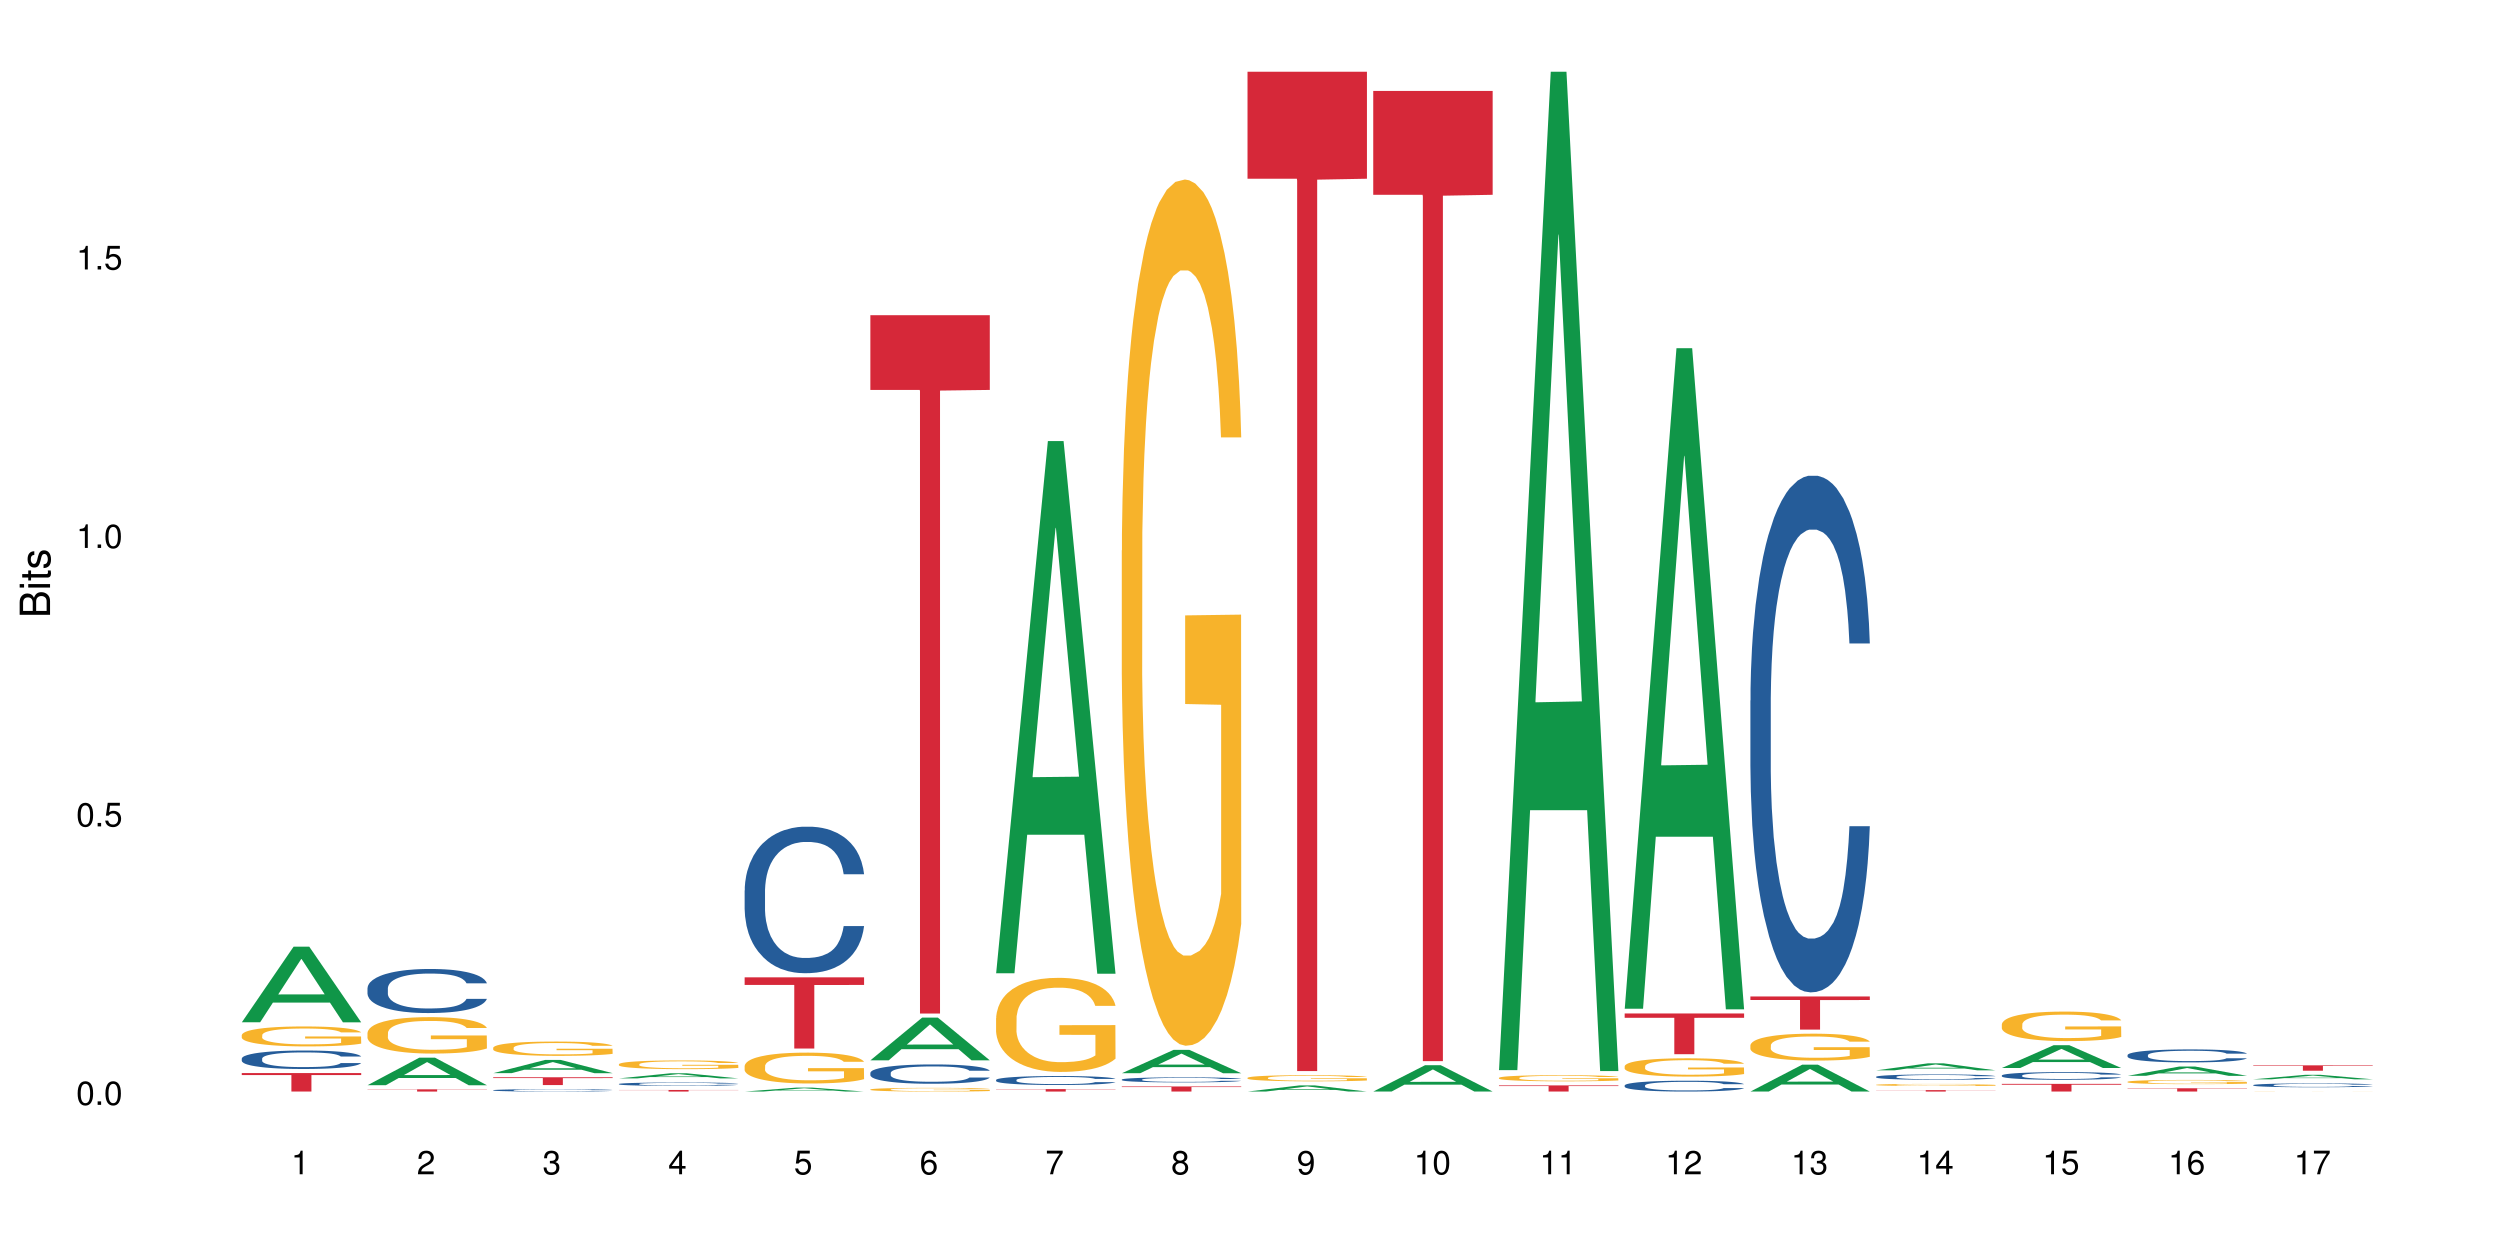 <?xml version="1.0" encoding="UTF-8"?>
<svg xmlns="http://www.w3.org/2000/svg" xmlns:xlink="http://www.w3.org/1999/xlink" width="720pt" height="360pt" viewBox="0 0 720 360" version="1.1">
<defs>
<g>
<symbol overflow="visible" id="glyph0-0">
<path style="stroke:none;" d=""/>
</symbol>
<symbol overflow="visible" id="glyph0-1">
<path style="stroke:none;" d="M 2.641 -6.797 C 2 -6.797 1.422 -6.531 1.078 -6.047 C 0.641 -5.453 0.406 -4.547 0.406 -3.297 C 0.406 -1 1.188 0.219 2.641 0.219 C 4.078 0.219 4.859 -1 4.859 -3.234 C 4.859 -4.562 4.656 -5.438 4.203 -6.047 C 3.844 -6.531 3.281 -6.797 2.641 -6.797 Z M 2.641 -6.047 C 3.547 -6.047 4 -5.125 4 -3.312 C 4 -1.375 3.562 -0.484 2.625 -0.484 C 1.734 -0.484 1.281 -1.422 1.281 -3.281 C 1.281 -5.141 1.734 -6.047 2.641 -6.047 Z M 2.641 -6.047 "/>
</symbol>
<symbol overflow="visible" id="glyph0-2">
<path style="stroke:none;" d="M 1.828 -1 L 0.828 -1 L 0.828 0 L 1.828 0 Z M 1.828 -1 "/>
</symbol>
<symbol overflow="visible" id="glyph0-3">
<path style="stroke:none;" d="M 4.562 -6.797 L 1.062 -6.797 L 0.547 -3.094 L 1.328 -3.094 C 1.719 -3.562 2.047 -3.734 2.578 -3.734 C 3.484 -3.734 4.062 -3.109 4.062 -2.094 C 4.062 -1.125 3.484 -0.531 2.578 -0.531 C 1.828 -0.531 1.375 -0.906 1.188 -1.672 L 0.328 -1.672 C 0.453 -1.109 0.547 -0.844 0.75 -0.594 C 1.125 -0.078 1.828 0.219 2.594 0.219 C 3.969 0.219 4.922 -0.781 4.922 -2.219 C 4.922 -3.562 4.031 -4.484 2.719 -4.484 C 2.25 -4.484 1.859 -4.359 1.469 -4.062 L 1.734 -5.969 L 4.562 -5.969 Z M 4.562 -6.797 "/>
</symbol>
<symbol overflow="visible" id="glyph0-4">
<path style="stroke:none;" d="M 2.484 -4.844 L 2.484 0 L 3.328 0 L 3.328 -6.797 L 2.766 -6.797 C 2.469 -5.75 2.281 -5.609 0.984 -5.453 L 0.984 -4.844 Z M 2.484 -4.844 "/>
</symbol>
<symbol overflow="visible" id="glyph0-5">
<path style="stroke:none;" d="M 4.859 -0.828 L 1.281 -0.828 C 1.359 -1.391 1.672 -1.75 2.5 -2.234 L 3.469 -2.75 C 4.406 -3.266 4.906 -3.969 4.906 -4.812 C 4.906 -5.375 4.672 -5.906 4.266 -6.266 C 3.859 -6.625 3.375 -6.797 2.719 -6.797 C 1.859 -6.797 1.219 -6.5 0.844 -5.922 C 0.609 -5.562 0.5 -5.125 0.484 -4.438 L 1.328 -4.438 C 1.359 -4.906 1.406 -5.188 1.531 -5.406 C 1.75 -5.812 2.188 -6.062 2.703 -6.062 C 3.469 -6.062 4.031 -5.516 4.031 -4.781 C 4.031 -4.25 3.719 -3.797 3.125 -3.438 L 2.234 -2.938 C 0.812 -2.141 0.406 -1.5 0.328 0 L 4.859 0 Z M 4.859 -0.828 "/>
</symbol>
<symbol overflow="visible" id="glyph0-6">
<path style="stroke:none;" d="M 2.125 -3.125 L 2.578 -3.125 C 3.516 -3.125 3.984 -2.703 3.984 -1.891 C 3.984 -1.031 3.469 -0.531 2.578 -0.531 C 1.656 -0.531 1.203 -0.984 1.156 -1.969 L 0.312 -1.969 C 0.344 -1.422 0.438 -1.078 0.609 -0.766 C 0.953 -0.109 1.625 0.219 2.547 0.219 C 3.953 0.219 4.859 -0.609 4.859 -1.906 C 4.859 -2.766 4.516 -3.25 3.703 -3.516 C 4.344 -3.766 4.656 -4.25 4.656 -4.938 C 4.656 -6.109 3.875 -6.797 2.578 -6.797 C 1.203 -6.797 0.484 -6.047 0.453 -4.609 L 1.297 -4.609 C 1.312 -5.016 1.344 -5.25 1.453 -5.453 C 1.641 -5.828 2.062 -6.062 2.594 -6.062 C 3.344 -6.062 3.797 -5.625 3.797 -4.906 C 3.797 -4.422 3.609 -4.141 3.25 -3.984 C 3.016 -3.891 2.719 -3.844 2.125 -3.844 Z M 2.125 -3.125 "/>
</symbol>
<symbol overflow="visible" id="glyph0-7">
<path style="stroke:none;" d="M 3.141 -1.625 L 3.141 0 L 3.984 0 L 3.984 -1.625 L 4.984 -1.625 L 4.984 -2.391 L 3.984 -2.391 L 3.984 -6.797 L 3.359 -6.797 L 0.266 -2.516 L 0.266 -1.625 Z M 3.141 -2.391 L 1 -2.391 L 3.141 -5.359 Z M 3.141 -2.391 "/>
</symbol>
<symbol overflow="visible" id="glyph0-8">
<path style="stroke:none;" d="M 4.781 -5.031 C 4.609 -6.141 3.891 -6.797 2.844 -6.797 C 2.094 -6.797 1.422 -6.438 1.031 -5.828 C 0.609 -5.172 0.406 -4.344 0.406 -3.094 C 0.406 -1.953 0.578 -1.234 0.984 -0.625 C 1.359 -0.078 1.953 0.219 2.703 0.219 C 3.984 0.219 4.922 -0.734 4.922 -2.078 C 4.922 -3.344 4.062 -4.234 2.844 -4.234 C 2.172 -4.234 1.641 -3.969 1.281 -3.469 C 1.281 -5.125 1.828 -6.047 2.797 -6.047 C 3.391 -6.047 3.797 -5.672 3.938 -5.031 Z M 2.734 -3.484 C 3.547 -3.484 4.062 -2.922 4.062 -2 C 4.062 -1.156 3.484 -0.531 2.703 -0.531 C 1.922 -0.531 1.328 -1.188 1.328 -2.047 C 1.328 -2.891 1.906 -3.484 2.734 -3.484 Z M 2.734 -3.484 "/>
</symbol>
<symbol overflow="visible" id="glyph0-9">
<path style="stroke:none;" d="M 4.984 -6.797 L 0.438 -6.797 L 0.438 -5.969 L 4.109 -5.969 C 2.5 -3.656 1.828 -2.234 1.328 0 L 2.219 0 C 2.594 -2.172 3.453 -4.047 4.984 -6.094 Z M 4.984 -6.797 "/>
</symbol>
<symbol overflow="visible" id="glyph0-10">
<path style="stroke:none;" d="M 3.75 -3.578 C 4.453 -4 4.688 -4.344 4.688 -4.984 C 4.688 -6.047 3.844 -6.797 2.641 -6.797 C 1.438 -6.797 0.594 -6.047 0.594 -4.984 C 0.594 -4.359 0.828 -4.016 1.516 -3.578 C 0.734 -3.203 0.359 -2.641 0.359 -1.891 C 0.359 -0.641 1.297 0.219 2.641 0.219 C 3.984 0.219 4.922 -0.641 4.922 -1.875 C 4.922 -2.641 4.531 -3.203 3.75 -3.578 Z M 2.641 -6.047 C 3.359 -6.047 3.812 -5.625 3.812 -4.969 C 3.812 -4.344 3.344 -3.922 2.641 -3.922 C 1.922 -3.922 1.453 -4.344 1.453 -4.984 C 1.453 -5.625 1.922 -6.047 2.641 -6.047 Z M 2.641 -3.203 C 3.484 -3.203 4.062 -2.672 4.062 -1.875 C 4.062 -1.062 3.484 -0.531 2.625 -0.531 C 1.797 -0.531 1.219 -1.078 1.219 -1.875 C 1.219 -2.672 1.797 -3.203 2.641 -3.203 Z M 2.641 -3.203 "/>
</symbol>
<symbol overflow="visible" id="glyph0-11">
<path style="stroke:none;" d="M 0.516 -1.547 C 0.672 -0.438 1.406 0.219 2.438 0.219 C 3.188 0.219 3.859 -0.141 4.266 -0.75 C 4.688 -1.406 4.891 -2.25 4.891 -3.484 C 4.891 -4.625 4.703 -5.359 4.312 -5.953 C 3.938 -6.5 3.344 -6.797 2.594 -6.797 C 1.297 -6.797 0.359 -5.844 0.359 -4.516 C 0.359 -3.25 1.234 -2.344 2.453 -2.344 C 3.094 -2.344 3.562 -2.578 4.016 -3.109 C 4 -1.453 3.469 -0.531 2.5 -0.531 C 1.906 -0.531 1.484 -0.906 1.359 -1.547 Z M 2.578 -6.062 C 3.375 -6.062 3.969 -5.406 3.969 -4.531 C 3.969 -3.688 3.375 -3.094 2.547 -3.094 C 1.734 -3.094 1.234 -3.672 1.234 -4.578 C 1.234 -5.438 1.797 -6.062 2.578 -6.062 Z M 2.578 -6.062 "/>
</symbol>
<symbol overflow="visible" id="glyph1-0">
<path style="stroke:none;" d=""/>
</symbol>
<symbol overflow="visible" id="glyph1-1">
<path style="stroke:none;" d="M 0 -0.953 L 0 -4.891 C 0 -5.719 -0.234 -6.344 -0.734 -6.797 C -1.188 -7.234 -1.812 -7.469 -2.5 -7.469 C -3.547 -7.469 -4.188 -7 -4.625 -5.875 C -4.984 -6.672 -5.641 -7.094 -6.531 -7.094 C -7.156 -7.094 -7.734 -6.859 -8.141 -6.391 C -8.562 -5.938 -8.75 -5.344 -8.75 -4.5 L -8.75 -0.953 Z M -4.984 -2.062 L -7.766 -2.062 L -7.766 -4.219 C -7.766 -4.844 -7.688 -5.203 -7.453 -5.5 C -7.219 -5.812 -6.859 -5.969 -6.375 -5.969 C -5.906 -5.969 -5.531 -5.812 -5.297 -5.5 C -5.062 -5.203 -4.984 -4.844 -4.984 -4.219 Z M -0.984 -2.062 L -4 -2.062 L -4 -4.781 C -4 -5.328 -3.859 -5.688 -3.578 -5.953 C -3.297 -6.219 -2.922 -6.359 -2.484 -6.359 C -2.062 -6.359 -1.688 -6.219 -1.406 -5.953 C -1.109 -5.688 -0.984 -5.328 -0.984 -4.781 Z M -0.984 -2.062 "/>
</symbol>
<symbol overflow="visible" id="glyph1-2">
<path style="stroke:none;" d="M -6.281 -1.797 L -6.281 -0.797 L 0 -0.797 L 0 -1.797 Z M -8.75 -1.797 L -8.75 -0.797 L -7.484 -0.797 L -7.484 -1.797 Z M -8.75 -1.797 "/>
</symbol>
<symbol overflow="visible" id="glyph1-3">
<path style="stroke:none;" d="M -6.281 -3.047 L -6.281 -2.016 L -8.016 -2.016 L -8.016 -1.016 L -6.281 -1.016 L -6.281 -0.172 L -5.469 -0.172 L -5.469 -1.016 L -0.719 -1.016 C -0.078 -1.016 0.281 -1.453 0.281 -2.234 C 0.281 -2.469 0.25 -2.719 0.188 -3.047 L -0.641 -3.047 C -0.609 -2.922 -0.594 -2.766 -0.594 -2.562 C -0.594 -2.141 -0.719 -2.016 -1.156 -2.016 L -5.469 -2.016 L -5.469 -3.047 Z M -6.281 -3.047 "/>
</symbol>
<symbol overflow="visible" id="glyph1-4">
<path style="stroke:none;" d="M -4.531 -5.25 C -5.766 -5.25 -6.469 -4.422 -6.469 -2.969 C -6.469 -1.516 -5.719 -0.562 -4.547 -0.562 C -3.562 -0.562 -3.094 -1.062 -2.734 -2.562 L -2.516 -3.484 C -2.344 -4.188 -2.094 -4.469 -1.625 -4.469 C -1.047 -4.469 -0.641 -3.875 -0.641 -3 C -0.641 -2.453 -0.797 -2 -1.062 -1.75 C -1.25 -1.594 -1.422 -1.531 -1.875 -1.469 L -1.875 -0.406 C -0.422 -0.453 0.281 -1.266 0.281 -2.922 C 0.281 -4.5 -0.5 -5.516 -1.719 -5.516 C -2.656 -5.516 -3.172 -4.984 -3.469 -3.734 L -3.703 -2.766 C -3.891 -1.953 -4.156 -1.609 -4.594 -1.609 C -5.172 -1.609 -5.547 -2.125 -5.547 -2.938 C -5.547 -3.75 -5.203 -4.172 -4.531 -4.203 Z M -4.531 -5.25 "/>
</symbol>
</g>
</defs>
<g id="surface69130">
<rect x="0" y="0" width="720" height="360" style="fill:rgb(100%,100%,100%);fill-opacity:1;stroke:none;"/>
<path style=" stroke:none;fill-rule:nonzero;fill:rgb(6.275%,58.824%,28.235%);fill-opacity:1;" d="M 69.629 294.418 L 69.668 294.395 L 84.551 272.648 L 89.07 272.648 L 104.027 294.438 L 98.77 294.438 L 95.023 288.75 L 78.598 288.75 L 74.922 294.418 L 69.629 294.418 L 80.176 286.398 L 93.516 286.375 L 86.863 276.211 L 86.789 276.188 L 86.719 276.25 L 80.141 286.375 L 80.176 286.398 Z M 69.629 294.418 "/>
<path style=" stroke:none;fill-rule:nonzero;fill:rgb(14.51%,36.078%,60%);fill-opacity:1;" d="M 69.629 304.863 L 69.672 304.859 L 69.672 304.742 L 69.797 304.559 L 70.09 304.324 L 70.383 304.164 L 71.141 303.879 L 72.188 303.602 L 73.277 303.387 L 74.074 303.262 L 74.789 303.164 L 76.426 302.984 L 77.473 302.891 L 78.605 302.809 L 79.992 302.727 L 80.996 302.676 L 83.262 302.598 L 84.941 302.566 L 86.242 302.551 L 89.051 302.551 L 90.73 302.57 L 91.945 302.594 L 93.289 302.633 L 94.422 302.676 L 96.391 302.785 L 98.152 302.918 L 98.949 302.996 L 100.207 303.148 L 101.172 303.293 L 101.844 303.422 L 102.602 303.602 L 103.27 303.82 L 103.773 304.066 L 104.027 304.277 L 98.152 304.277 L 97.859 304.082 L 97.523 303.93 L 96.895 303.73 L 96.266 303.59 L 95.387 303.449 L 94.586 303.355 L 93.496 303.266 L 92.531 303.207 L 91.527 303.164 L 90.562 303.133 L 88.715 303.105 L 86.574 303.105 L 85.777 303.113 L 84.145 303.152 L 83.262 303.188 L 82.004 303.254 L 81.121 303.32 L 80.074 303.414 L 79.359 303.5 L 78.48 303.625 L 77.852 303.738 L 77.137 303.898 L 76.719 304.02 L 76.34 304.156 L 76.004 304.316 L 75.754 304.484 L 75.586 304.664 L 75.5 304.84 L 75.5 305.594 L 75.586 305.77 L 75.797 305.973 L 76.34 306.27 L 77.137 306.527 L 78.062 306.734 L 78.941 306.879 L 79.445 306.945 L 80.117 307.023 L 81.164 307.121 L 82.676 307.219 L 83.555 307.258 L 84.898 307.297 L 86.281 307.316 L 88.129 307.316 L 89.766 307.297 L 90.855 307.273 L 91.988 307.234 L 93.539 307.152 L 94.504 307.074 L 95.344 306.98 L 95.973 306.887 L 96.391 306.809 L 97.02 306.66 L 97.523 306.496 L 97.902 306.324 L 98.152 306.16 L 104.027 306.16 L 103.773 306.352 L 103.398 306.543 L 103.02 306.684 L 102.434 306.855 L 101.762 307.004 L 100.797 307.176 L 100 307.285 L 98.949 307.41 L 97.984 307.5 L 96.938 307.582 L 95.387 307.68 L 94.379 307.73 L 93.289 307.773 L 91.988 307.812 L 90.352 307.848 L 88.59 307.867 L 86.953 307.871 L 85.191 307.859 L 83.891 307.84 L 82.172 307.797 L 80.031 307.711 L 78.48 307.617 L 77.266 307.523 L 76.215 307.43 L 75.039 307.297 L 73.531 307.082 L 72.609 306.918 L 71.977 306.781 L 71.266 306.59 L 70.762 306.422 L 70.176 306.148 L 69.754 305.805 L 69.629 305.535 Z M 69.629 304.863 "/>
<path style=" stroke:none;fill-rule:nonzero;fill:rgb(96.863%,70.196%,16.863%);fill-opacity:1;" d="M 69.629 298.082 L 69.672 298.074 L 69.672 297.969 L 69.84 297.734 L 70.258 297.41 L 70.805 297.141 L 71.391 296.93 L 71.77 296.82 L 72.398 296.664 L 72.941 296.547 L 74.328 296.309 L 76.09 296.09 L 77.055 295.996 L 78.145 295.906 L 79.695 295.805 L 80.41 295.77 L 82.59 295.684 L 85.066 295.633 L 87.793 295.617 L 89.051 295.621 L 90.77 295.645 L 93.121 295.699 L 94.461 295.754 L 95.512 295.805 L 96.602 295.875 L 97.945 295.98 L 99.203 296.105 L 100.207 296.23 L 101.215 296.391 L 102.055 296.559 L 102.766 296.742 L 103.398 296.961 L 103.773 297.145 L 104.027 297.328 L 98.195 297.328 L 97.859 297.145 L 97.48 297.004 L 96.852 296.832 L 96.223 296.703 L 95.594 296.605 L 94.422 296.469 L 93.414 296.383 L 92.156 296.309 L 90.938 296.262 L 89.555 296.23 L 88.715 296.223 L 86.492 296.223 L 84.48 296.258 L 83.305 296.301 L 82.465 296.34 L 81.289 296.422 L 80.578 296.484 L 80.156 296.527 L 78.898 296.688 L 78.062 296.836 L 77.598 296.934 L 77.012 297.094 L 76.594 297.234 L 76.133 297.445 L 75.879 297.602 L 75.543 297.961 L 75.5 298.906 L 75.629 299.105 L 75.879 299.32 L 76.215 299.512 L 76.719 299.711 L 77.223 299.863 L 78.102 300.066 L 78.859 300.203 L 79.445 300.293 L 80.578 300.434 L 81.039 300.48 L 82.129 300.578 L 83.262 300.652 L 84.645 300.715 L 85.695 300.746 L 87.371 300.77 L 89.512 300.77 L 92.027 300.738 L 93.625 300.699 L 94.715 300.656 L 95.426 300.617 L 96.309 300.562 L 96.938 300.508 L 97.523 300.449 L 98.238 300.363 L 98.238 299.105 L 87.875 299.102 L 87.875 298.512 L 103.984 298.508 L 104.027 300.562 L 103.145 300.703 L 102.055 300.84 L 101.004 300.945 L 99.914 301.035 L 98.363 301.133 L 97.105 301.195 L 95.176 301.27 L 93.414 301.316 L 91.566 301.348 L 89.934 301.363 L 88.004 301.371 L 86.281 301.359 L 84.438 301.328 L 82.969 301.285 L 81.625 301.234 L 80.285 301.164 L 78.605 301.055 L 77.516 300.965 L 76.383 300.855 L 75.25 300.723 L 74.242 300.582 L 73.574 300.473 L 72.902 300.348 L 72.188 300.188 L 71.516 300.008 L 71.012 299.848 L 70.551 299.664 L 70.215 299.488 L 69.883 299.254 L 69.715 299.062 L 69.629 298.902 Z M 69.629 298.082 "/>
<path style=" stroke:none;fill-rule:nonzero;fill:rgb(83.922%,15.686%,22.353%);fill-opacity:1;" d="M 69.629 309.051 L 104.027 309.051 L 104.027 309.621 L 89.691 309.625 L 89.691 314.371 L 83.922 314.371 L 83.922 309.629 L 83.84 309.621 L 69.629 309.621 Z M 69.629 309.051 "/>
<path style=" stroke:none;fill-rule:nonzero;fill:rgb(6.275%,58.824%,28.235%);fill-opacity:1;" d="M 105.836 312.539 L 105.871 312.531 L 120.758 304.609 L 125.277 304.609 L 140.234 312.547 L 134.977 312.547 L 131.23 310.473 L 114.805 310.473 L 111.129 312.539 L 105.836 312.539 L 116.383 309.617 L 129.723 309.609 L 123.07 305.906 L 122.996 305.898 L 122.926 305.918 L 116.348 309.609 L 116.383 309.617 Z M 105.836 312.539 "/>
<path style=" stroke:none;fill-rule:nonzero;fill:rgb(14.51%,36.078%,60%);fill-opacity:1;" d="M 105.836 284.594 L 105.879 284.582 L 105.879 284.301 L 106.004 283.863 L 106.297 283.305 L 106.59 282.922 L 107.348 282.238 L 108.395 281.578 L 109.484 281.07 L 110.281 280.766 L 110.996 280.535 L 112.633 280.105 L 113.68 279.887 L 114.812 279.688 L 116.195 279.492 L 117.203 279.375 L 119.469 279.191 L 121.148 279.109 L 122.449 279.074 L 125.258 279.074 L 126.938 279.121 L 128.152 279.18 L 129.496 279.273 L 130.629 279.375 L 132.598 279.633 L 134.359 279.957 L 135.156 280.141 L 136.414 280.5 L 137.379 280.848 L 138.051 281.148 L 138.809 281.578 L 139.477 282.102 L 139.98 282.691 L 140.234 283.191 L 134.359 283.191 L 134.066 282.727 L 133.73 282.367 L 133.102 281.891 L 132.473 281.555 L 131.59 281.219 L 130.793 281 L 129.703 280.777 L 128.738 280.641 L 127.734 280.535 L 126.77 280.465 L 124.922 280.395 L 122.781 280.395 L 121.984 280.418 L 120.352 280.512 L 119.469 280.594 L 118.211 280.754 L 117.328 280.906 L 116.281 281.137 L 115.566 281.336 L 114.688 281.637 L 114.059 281.902 L 113.344 282.285 L 112.926 282.574 L 112.547 282.898 L 112.211 283.281 L 111.961 283.688 L 111.793 284.117 L 111.707 284.535 L 111.707 286.332 L 111.793 286.75 L 112.004 287.234 L 112.547 287.941 L 113.344 288.555 L 114.27 289.043 L 115.148 289.391 L 115.652 289.555 L 116.324 289.738 L 117.371 289.973 L 118.883 290.203 L 119.762 290.297 L 121.105 290.387 L 122.488 290.434 L 124.336 290.434 L 125.973 290.387 L 127.062 290.332 L 128.195 290.238 L 129.746 290.039 L 130.711 289.855 L 131.551 289.633 L 132.18 289.414 L 132.598 289.23 L 133.227 288.871 L 133.73 288.477 L 134.109 288.07 L 134.359 287.676 L 140.234 287.676 L 139.98 288.141 L 139.605 288.59 L 139.227 288.926 L 138.641 289.332 L 137.969 289.691 L 137.004 290.098 L 136.207 290.363 L 135.156 290.656 L 134.191 290.875 L 133.145 291.07 L 131.59 291.305 L 130.586 291.418 L 129.496 291.523 L 128.195 291.617 L 126.559 291.699 L 124.797 291.746 L 123.16 291.758 L 121.398 291.734 L 120.098 291.688 L 118.379 291.582 L 116.238 291.375 L 114.688 291.152 L 113.469 290.934 L 112.422 290.699 L 111.246 290.387 L 109.738 289.879 L 108.816 289.484 L 108.184 289.16 L 107.473 288.707 L 106.969 288.301 L 106.383 287.652 L 105.961 286.828 L 105.836 286.191 Z M 105.836 284.594 "/>
<path style=" stroke:none;fill-rule:nonzero;fill:rgb(96.863%,70.196%,16.863%);fill-opacity:1;" d="M 105.836 297.43 L 105.879 297.422 L 105.879 297.227 L 106.047 296.797 L 106.465 296.203 L 107.012 295.715 L 107.598 295.332 L 107.977 295.129 L 108.605 294.844 L 109.148 294.633 L 110.535 294.199 L 112.297 293.797 L 113.262 293.625 L 114.352 293.461 L 115.902 293.281 L 116.617 293.215 L 118.797 293.059 L 121.273 292.965 L 124 292.934 L 125.258 292.945 L 126.977 292.984 L 129.328 293.09 L 130.668 293.184 L 131.719 293.281 L 132.809 293.406 L 134.152 293.598 L 135.41 293.828 L 136.414 294.055 L 137.422 294.344 L 138.262 294.652 L 138.973 294.984 L 139.605 295.387 L 139.98 295.723 L 140.234 296.059 L 134.402 296.059 L 134.066 295.723 L 133.688 295.465 L 133.059 295.148 L 132.43 294.918 L 131.801 294.738 L 130.629 294.488 L 129.621 294.336 L 128.363 294.199 L 127.145 294.113 L 125.762 294.055 L 124.922 294.039 L 122.699 294.039 L 120.688 294.105 L 119.512 294.18 L 118.672 294.258 L 117.496 294.402 L 116.785 294.516 L 116.363 294.594 L 115.105 294.891 L 114.27 295.16 L 113.805 295.34 L 113.219 295.629 L 112.801 295.887 L 112.34 296.27 L 112.086 296.559 L 111.75 297.211 L 111.707 298.934 L 111.836 299.297 L 112.086 299.691 L 112.422 300.035 L 112.926 300.398 L 113.43 300.68 L 114.309 301.051 L 115.066 301.301 L 115.652 301.465 L 116.785 301.723 L 117.246 301.809 L 118.336 301.98 L 119.469 302.117 L 120.852 302.23 L 121.902 302.289 L 123.578 302.336 L 125.719 302.336 L 128.234 302.277 L 129.828 302.203 L 130.922 302.125 L 131.633 302.059 L 132.516 301.953 L 133.145 301.855 L 133.73 301.75 L 134.445 301.59 L 134.445 299.297 L 124.082 299.289 L 124.082 298.215 L 140.191 298.207 L 140.234 301.953 L 139.352 302.211 L 138.262 302.461 L 137.211 302.652 L 136.121 302.816 L 134.57 302.996 L 133.312 303.113 L 131.383 303.246 L 129.621 303.332 L 127.773 303.391 L 126.137 303.418 L 124.211 303.43 L 122.488 303.41 L 120.645 303.352 L 119.176 303.273 L 117.832 303.18 L 116.492 303.055 L 114.812 302.852 L 113.723 302.691 L 112.59 302.488 L 111.457 302.25 L 110.449 301.992 L 109.781 301.789 L 109.109 301.559 L 108.395 301.273 L 107.723 300.945 L 107.219 300.648 L 106.758 300.312 L 106.422 299.996 L 106.09 299.566 L 105.922 299.223 L 105.836 298.926 Z M 105.836 297.43 "/>
<path style=" stroke:none;fill-rule:nonzero;fill:rgb(83.922%,15.686%,22.353%);fill-opacity:1;" d="M 105.836 313.727 L 140.234 313.727 L 140.234 313.797 L 125.898 313.797 L 125.898 314.371 L 120.129 314.371 L 120.129 313.797 L 105.836 313.797 Z M 105.836 313.727 "/>
<path style=" stroke:none;fill-rule:nonzero;fill:rgb(6.275%,58.824%,28.235%);fill-opacity:1;" d="M 142.043 309.07 L 142.078 309.066 L 156.965 305.266 L 161.484 305.266 L 176.441 309.074 L 171.184 309.074 L 167.438 308.078 L 151.012 308.078 L 147.336 309.07 L 142.043 309.07 L 152.59 307.668 L 165.93 307.664 L 159.277 305.887 L 159.203 305.883 L 159.133 305.895 L 152.555 307.664 L 152.59 307.668 Z M 142.043 309.07 "/>
<path style=" stroke:none;fill-rule:nonzero;fill:rgb(14.51%,36.078%,60%);fill-opacity:1;" d="M 142.043 313.98 L 142.086 313.98 L 142.086 313.965 L 142.211 313.941 L 142.504 313.91 L 142.797 313.891 L 143.555 313.852 L 144.602 313.816 L 145.691 313.789 L 146.488 313.773 L 147.203 313.762 L 148.84 313.738 L 149.887 313.723 L 151.02 313.715 L 152.402 313.703 L 153.41 313.695 L 155.676 313.688 L 157.355 313.684 L 158.652 313.68 L 161.465 313.68 L 163.145 313.684 L 164.359 313.688 L 165.703 313.691 L 166.832 313.695 L 168.805 313.711 L 170.566 313.727 L 171.363 313.738 L 172.621 313.758 L 173.586 313.777 L 174.258 313.793 L 175.012 313.816 L 175.684 313.844 L 176.188 313.879 L 176.441 313.906 L 170.566 313.906 L 170.273 313.879 L 169.938 313.859 L 169.309 313.832 L 168.68 313.816 L 167.797 313.797 L 167 313.785 L 165.91 313.773 L 164.945 313.766 L 163.941 313.762 L 162.977 313.758 L 161.129 313.754 L 158.191 313.754 L 156.559 313.758 L 155.676 313.762 L 154.418 313.773 L 153.535 313.781 L 152.488 313.793 L 151.773 313.805 L 150.895 313.82 L 150.266 313.836 L 149.551 313.855 L 149.133 313.871 L 148.754 313.887 L 148.418 313.91 L 148.168 313.93 L 148 313.953 L 147.914 313.977 L 147.914 314.074 L 148 314.098 L 148.211 314.125 L 148.754 314.164 L 149.551 314.195 L 150.473 314.223 L 151.355 314.242 L 151.859 314.25 L 152.531 314.262 L 153.578 314.273 L 155.09 314.285 L 155.969 314.293 L 157.312 314.297 L 162.18 314.297 L 163.27 314.293 L 164.402 314.289 L 165.953 314.277 L 166.918 314.266 L 167.758 314.254 L 168.387 314.242 L 168.805 314.234 L 169.434 314.215 L 169.938 314.191 L 170.316 314.172 L 170.566 314.148 L 176.441 314.148 L 176.188 314.172 L 175.812 314.199 L 175.434 314.215 L 174.848 314.238 L 174.176 314.258 L 173.211 314.281 L 172.414 314.297 L 171.363 314.312 L 170.398 314.324 L 169.352 314.332 L 167.797 314.348 L 166.793 314.352 L 165.703 314.359 L 164.402 314.363 L 162.766 314.367 L 161.004 314.371 L 157.605 314.371 L 156.305 314.367 L 154.586 314.359 L 152.445 314.352 L 150.895 314.336 L 149.676 314.324 L 148.629 314.312 L 147.453 314.297 L 145.945 314.27 L 145.02 314.246 L 144.391 314.23 L 143.68 314.203 L 143.176 314.184 L 142.59 314.148 L 142.168 314.102 L 142.043 314.066 Z M 142.043 313.98 "/>
<path style=" stroke:none;fill-rule:nonzero;fill:rgb(96.863%,70.196%,16.863%);fill-opacity:1;" d="M 142.043 301.73 L 142.086 301.727 L 142.086 301.652 L 142.254 301.484 L 142.672 301.25 L 143.219 301.059 L 143.805 300.91 L 144.184 300.828 L 144.812 300.715 L 145.355 300.633 L 146.742 300.465 L 148.504 300.305 L 149.469 300.238 L 150.559 300.176 L 152.109 300.102 L 152.824 300.078 L 155.004 300.016 L 157.48 299.98 L 160.207 299.969 L 161.465 299.973 L 163.184 299.988 L 165.535 300.027 L 166.875 300.066 L 167.926 300.102 L 169.016 300.152 L 170.359 300.227 L 171.617 300.316 L 172.621 300.406 L 173.629 300.52 L 174.469 300.641 L 175.18 300.773 L 175.812 300.93 L 176.188 301.062 L 176.441 301.195 L 170.609 301.195 L 170.273 301.062 L 169.895 300.961 L 169.266 300.836 L 168.637 300.746 L 168.008 300.676 L 166.832 300.578 L 165.828 300.516 L 164.57 300.465 L 163.352 300.43 L 161.969 300.406 L 161.129 300.402 L 158.906 300.402 L 156.891 300.426 L 155.719 300.457 L 154.879 300.488 L 153.703 300.543 L 152.992 300.59 L 152.57 300.617 L 151.312 300.734 L 150.473 300.84 L 150.012 300.91 L 149.426 301.023 L 149.008 301.125 L 148.547 301.277 L 148.293 301.391 L 147.957 301.645 L 147.914 302.324 L 148.043 302.465 L 148.293 302.621 L 148.629 302.754 L 149.133 302.898 L 149.637 303.008 L 150.516 303.152 L 151.273 303.25 L 151.859 303.316 L 152.992 303.418 L 153.453 303.449 L 154.543 303.52 L 155.676 303.57 L 157.059 303.617 L 158.109 303.641 L 159.785 303.656 L 161.926 303.656 L 164.441 303.637 L 166.035 303.605 L 167.129 303.574 L 167.84 303.547 L 168.723 303.508 L 169.352 303.469 L 169.938 303.43 L 170.652 303.363 L 170.652 302.465 L 160.289 302.461 L 160.289 302.039 L 176.398 302.035 L 176.441 303.508 L 175.559 303.609 L 174.469 303.707 L 173.418 303.781 L 172.328 303.844 L 170.777 303.918 L 169.52 303.961 L 167.59 304.016 L 165.828 304.047 L 163.98 304.07 L 162.344 304.082 L 160.418 304.086 L 158.695 304.078 L 156.852 304.055 L 155.383 304.027 L 154.039 303.988 L 152.699 303.941 L 151.02 303.859 L 149.93 303.797 L 148.797 303.719 L 147.664 303.625 L 146.656 303.523 L 145.984 303.441 L 145.316 303.352 L 144.602 303.238 L 143.93 303.113 L 143.426 302.996 L 142.965 302.863 L 142.629 302.738 L 142.293 302.57 L 142.129 302.434 L 142.043 302.32 Z M 142.043 301.73 "/>
<path style=" stroke:none;fill-rule:nonzero;fill:rgb(83.922%,15.686%,22.353%);fill-opacity:1;" d="M 142.043 310.254 L 176.441 310.254 L 176.441 310.492 L 162.105 310.496 L 162.105 312.5 L 156.336 312.5 L 156.336 310.496 L 156.254 310.492 L 142.043 310.492 Z M 142.043 310.254 "/>
<path style=" stroke:none;fill-rule:nonzero;fill:rgb(6.275%,58.824%,28.235%);fill-opacity:1;" d="M 178.25 310.578 L 178.285 310.578 L 193.172 309.094 L 197.691 309.094 L 212.648 310.578 L 207.391 310.578 L 203.645 310.191 L 187.219 310.191 L 183.543 310.578 L 178.25 310.578 L 188.797 310.031 L 202.137 310.031 L 195.484 309.336 L 195.41 309.336 L 195.34 309.34 L 188.762 310.031 L 188.797 310.031 Z M 178.25 310.578 "/>
<path style=" stroke:none;fill-rule:nonzero;fill:rgb(14.51%,36.078%,60%);fill-opacity:1;" d="M 178.25 312.184 L 178.293 312.18 L 178.293 312.16 L 178.418 312.125 L 178.711 312.082 L 179.004 312.055 L 179.762 312 L 180.809 311.949 L 181.898 311.91 L 182.695 311.891 L 183.41 311.871 L 185.047 311.84 L 186.094 311.82 L 187.227 311.805 L 188.609 311.793 L 189.617 311.781 L 191.883 311.77 L 193.562 311.762 L 194.859 311.758 L 197.672 311.758 L 199.348 311.762 L 200.566 311.766 L 201.91 311.773 L 203.039 311.781 L 205.012 311.801 L 206.773 311.828 L 207.57 311.84 L 208.828 311.867 L 209.793 311.895 L 210.465 311.918 L 211.219 311.949 L 211.891 311.992 L 212.395 312.035 L 212.648 312.074 L 206.773 312.074 L 206.48 312.039 L 206.145 312.012 L 205.516 311.977 L 204.887 311.949 L 204.004 311.922 L 203.207 311.906 L 202.117 311.891 L 201.152 311.879 L 200.148 311.871 L 199.184 311.867 L 197.336 311.859 L 195.195 311.859 L 194.398 311.863 L 192.766 311.871 L 191.883 311.875 L 190.625 311.887 L 189.742 311.898 L 188.695 311.918 L 187.98 311.934 L 187.102 311.957 L 186.473 311.977 L 185.758 312.004 L 185.34 312.027 L 184.961 312.051 L 184.625 312.082 L 184.375 312.113 L 184.207 312.145 L 184.121 312.176 L 184.121 312.316 L 184.207 312.348 L 184.418 312.383 L 184.961 312.438 L 185.758 312.484 L 186.68 312.523 L 187.562 312.551 L 188.738 312.578 L 189.785 312.594 L 191.297 312.613 L 192.176 312.621 L 193.52 312.625 L 194.902 312.629 L 196.75 312.629 L 198.387 312.625 L 199.477 312.621 L 200.609 312.613 L 202.16 312.602 L 203.125 312.586 L 203.965 312.57 L 204.594 312.551 L 205.012 312.539 L 205.641 312.512 L 206.145 312.48 L 206.523 312.449 L 206.773 312.418 L 212.648 312.418 L 212.395 312.453 L 212.016 312.488 L 211.641 312.516 L 211.055 312.547 L 210.383 312.574 L 209.418 312.605 L 208.621 312.625 L 207.57 312.648 L 206.605 312.664 L 205.559 312.68 L 204.004 312.695 L 203 312.707 L 201.91 312.715 L 200.609 312.719 L 198.973 312.727 L 197.211 312.73 L 193.812 312.73 L 192.512 312.727 L 190.793 312.719 L 188.652 312.703 L 187.102 312.684 L 185.883 312.668 L 184.836 312.652 L 183.66 312.625 L 182.152 312.586 L 181.227 312.559 L 180.598 312.531 L 179.887 312.496 L 179.383 312.465 L 178.797 312.418 L 178.375 312.355 L 178.25 312.305 Z M 178.25 312.184 "/>
<path style=" stroke:none;fill-rule:nonzero;fill:rgb(96.863%,70.196%,16.863%);fill-opacity:1;" d="M 178.25 306.48 L 178.293 306.48 L 178.293 306.434 L 178.461 306.328 L 178.879 306.188 L 179.426 306.07 L 180.012 305.98 L 180.391 305.93 L 181.02 305.863 L 181.562 305.812 L 182.949 305.711 L 184.711 305.613 L 185.676 305.57 L 186.766 305.531 L 188.316 305.488 L 189.031 305.473 L 191.211 305.438 L 193.688 305.414 L 196.414 305.406 L 197.672 305.41 L 199.391 305.418 L 201.742 305.441 L 203.082 305.465 L 204.133 305.488 L 205.223 305.52 L 206.562 305.566 L 207.824 305.621 L 208.828 305.676 L 209.836 305.742 L 210.676 305.816 L 211.387 305.898 L 212.016 305.992 L 212.395 306.074 L 212.648 306.152 L 206.816 306.152 L 206.48 306.074 L 206.102 306.012 L 205.473 305.938 L 204.844 305.883 L 204.215 305.836 L 203.039 305.777 L 202.035 305.742 L 200.777 305.711 L 199.559 305.688 L 198.176 305.676 L 197.336 305.672 L 195.113 305.672 L 193.098 305.688 L 191.926 305.703 L 191.086 305.723 L 189.91 305.758 L 189.199 305.785 L 188.777 305.805 L 187.52 305.875 L 186.68 305.938 L 186.219 305.98 L 185.633 306.051 L 185.215 306.113 L 184.754 306.203 L 184.5 306.273 L 184.164 306.43 L 184.121 306.84 L 184.25 306.93 L 184.5 307.023 L 184.836 307.105 L 185.34 307.191 L 185.844 307.258 L 186.723 307.348 L 187.48 307.406 L 188.066 307.445 L 189.199 307.508 L 189.66 307.527 L 190.75 307.57 L 191.883 307.602 L 193.266 307.629 L 194.316 307.645 L 195.992 307.656 L 198.133 307.656 L 200.648 307.641 L 202.242 307.621 L 203.336 307.605 L 204.047 307.59 L 204.93 307.562 L 205.559 307.539 L 206.145 307.516 L 206.859 307.477 L 206.859 306.93 L 196.496 306.926 L 196.496 306.668 L 212.605 306.668 L 212.648 307.562 L 211.766 307.625 L 210.676 307.684 L 209.625 307.73 L 208.535 307.77 L 206.984 307.812 L 205.727 307.84 L 203.797 307.871 L 202.035 307.895 L 200.188 307.906 L 198.551 307.914 L 196.621 307.914 L 194.902 307.91 L 193.059 307.898 L 191.59 307.879 L 190.246 307.855 L 188.906 307.828 L 187.227 307.777 L 186.137 307.738 L 185.004 307.691 L 183.871 307.633 L 182.863 307.57 L 182.191 307.523 L 181.523 307.469 L 180.809 307.398 L 180.137 307.32 L 179.633 307.25 L 179.172 307.172 L 178.836 307.094 L 178.5 306.992 L 178.336 306.91 L 178.25 306.84 Z M 178.25 306.48 "/>
<path style=" stroke:none;fill-rule:nonzero;fill:rgb(83.922%,15.686%,22.353%);fill-opacity:1;" d="M 178.25 313.91 L 212.648 313.91 L 212.648 313.961 L 198.312 313.961 L 198.312 314.371 L 192.543 314.371 L 192.543 313.961 L 178.25 313.961 Z M 178.25 313.91 "/>
<path style=" stroke:none;fill-rule:nonzero;fill:rgb(6.275%,58.824%,28.235%);fill-opacity:1;" d="M 214.457 314.371 L 214.492 314.367 L 229.379 313.227 L 233.898 313.227 L 248.855 314.371 L 243.598 314.371 L 239.852 314.07 L 223.422 314.07 L 219.75 314.371 L 214.457 314.371 L 225.004 313.949 L 238.344 313.949 L 231.691 313.414 L 231.547 313.414 L 224.969 313.949 L 225.004 313.949 Z M 214.457 314.371 "/>
<path style=" stroke:none;fill-rule:nonzero;fill:rgb(14.51%,36.078%,60%);fill-opacity:1;" d="M 214.457 256.453 L 214.5 256.414 L 214.5 255.488 L 214.625 254.023 L 214.918 252.172 L 215.211 250.898 L 215.969 248.621 L 217.016 246.426 L 218.105 244.727 L 218.902 243.723 L 219.617 242.953 L 221.254 241.527 L 222.301 240.793 L 223.434 240.137 L 224.816 239.48 L 225.824 239.098 L 228.09 238.48 L 229.77 238.207 L 231.066 238.094 L 233.879 238.094 L 235.555 238.246 L 236.773 238.441 L 238.117 238.75 L 239.246 239.098 L 241.219 239.945 L 242.98 241.023 L 243.777 241.641 L 245.035 242.836 L 246 243.996 L 246.672 244.996 L 247.426 246.426 L 248.098 248.16 L 248.602 250.129 L 248.855 251.785 L 242.98 251.785 L 242.688 250.242 L 242.352 249.047 L 241.723 247.465 L 241.094 246.348 L 240.211 245.23 L 239.414 244.496 L 238.324 243.762 L 237.359 243.301 L 236.352 242.953 L 235.391 242.723 L 233.543 242.492 L 231.402 242.492 L 230.605 242.566 L 228.973 242.875 L 228.09 243.145 L 226.832 243.688 L 225.949 244.188 L 224.902 244.957 L 224.188 245.613 L 223.309 246.617 L 222.68 247.504 L 221.965 248.777 L 221.547 249.742 L 221.168 250.82 L 220.832 252.094 L 220.582 253.445 L 220.414 254.871 L 220.328 256.262 L 220.328 262.238 L 220.414 263.629 L 220.625 265.246 L 221.168 267.602 L 221.965 269.645 L 222.887 271.266 L 223.77 272.422 L 224.273 272.961 L 224.945 273.578 L 225.992 274.352 L 227.504 275.121 L 228.383 275.43 L 229.727 275.738 L 231.109 275.891 L 232.957 275.891 L 234.59 275.738 L 235.684 275.547 L 236.816 275.238 L 238.367 274.582 L 239.332 273.965 L 240.172 273.23 L 240.801 272.5 L 241.219 271.883 L 241.848 270.684 L 242.352 269.375 L 242.73 268.023 L 242.98 266.711 L 248.855 266.711 L 248.602 268.254 L 248.223 269.762 L 247.848 270.879 L 247.258 272.227 L 246.59 273.426 L 245.625 274.773 L 244.828 275.66 L 243.777 276.625 L 242.812 277.359 L 241.766 278.016 L 240.211 278.785 L 239.207 279.172 L 238.117 279.52 L 236.816 279.828 L 235.18 280.098 L 233.418 280.25 L 231.781 280.289 L 230.02 280.211 L 228.719 280.059 L 227 279.711 L 224.859 279.016 L 223.309 278.285 L 222.09 277.551 L 221.043 276.781 L 219.867 275.738 L 218.359 274.043 L 217.434 272.73 L 216.805 271.648 L 216.094 270.145 L 215.59 268.797 L 215.004 266.637 L 214.582 263.898 L 214.457 261.777 Z M 214.457 256.453 "/>
<path style=" stroke:none;fill-rule:nonzero;fill:rgb(96.863%,70.196%,16.863%);fill-opacity:1;" d="M 214.457 306.965 L 214.5 306.957 L 214.5 306.793 L 214.668 306.43 L 215.086 305.926 L 215.633 305.512 L 216.219 305.188 L 216.598 305.016 L 217.227 304.773 L 217.77 304.594 L 219.156 304.23 L 220.918 303.887 L 221.883 303.742 L 222.973 303.605 L 224.523 303.449 L 225.238 303.391 L 227.418 303.262 L 229.895 303.18 L 232.621 303.156 L 233.879 303.164 L 235.598 303.199 L 237.949 303.285 L 239.289 303.367 L 240.34 303.449 L 241.43 303.555 L 242.77 303.719 L 244.031 303.914 L 245.035 304.105 L 246.043 304.352 L 246.883 304.609 L 247.594 304.895 L 248.223 305.234 L 248.602 305.52 L 248.855 305.805 L 243.023 305.805 L 242.688 305.52 L 242.309 305.301 L 241.68 305.031 L 241.051 304.836 L 240.422 304.684 L 239.246 304.473 L 238.242 304.344 L 236.984 304.23 L 235.766 304.156 L 234.383 304.105 L 233.543 304.09 L 231.32 304.09 L 229.305 304.148 L 228.133 304.211 L 227.293 304.277 L 226.117 304.398 L 225.406 304.496 L 224.984 304.562 L 223.727 304.812 L 222.887 305.039 L 222.426 305.195 L 221.84 305.438 L 221.422 305.656 L 220.957 305.98 L 220.707 306.227 L 220.371 306.777 L 220.328 308.238 L 220.457 308.547 L 220.707 308.879 L 221.043 309.172 L 221.547 309.48 L 222.051 309.719 L 222.93 310.035 L 223.684 310.246 L 224.273 310.383 L 225.406 310.602 L 225.867 310.676 L 226.957 310.82 L 228.09 310.934 L 229.473 311.031 L 230.523 311.082 L 232.199 311.121 L 234.34 311.121 L 236.855 311.074 L 238.449 311.008 L 239.543 310.941 L 240.254 310.887 L 241.137 310.797 L 241.766 310.715 L 242.352 310.625 L 243.066 310.488 L 243.066 308.547 L 232.703 308.539 L 232.703 307.629 L 248.812 307.621 L 248.855 310.797 L 247.973 311.016 L 246.883 311.227 L 245.832 311.391 L 244.742 311.527 L 243.191 311.68 L 241.934 311.777 L 240.004 311.895 L 238.242 311.965 L 236.395 312.016 L 234.758 312.039 L 232.828 312.047 L 231.109 312.031 L 229.266 311.98 L 227.797 311.918 L 226.453 311.836 L 225.113 311.73 L 223.434 311.559 L 222.344 311.422 L 221.211 311.25 L 220.078 311.047 L 219.07 310.828 L 218.398 310.66 L 217.73 310.465 L 217.016 310.219 L 216.344 309.945 L 215.84 309.691 L 215.379 309.41 L 215.043 309.141 L 214.707 308.773 L 214.539 308.484 L 214.457 308.23 Z M 214.457 306.965 "/>
<path style=" stroke:none;fill-rule:nonzero;fill:rgb(83.922%,15.686%,22.353%);fill-opacity:1;" d="M 214.457 281.469 L 248.855 281.469 L 248.855 283.664 L 234.52 283.684 L 234.52 301.977 L 228.75 301.977 L 228.75 283.703 L 228.668 283.664 L 214.457 283.664 Z M 214.457 281.469 "/>
<path style=" stroke:none;fill-rule:nonzero;fill:rgb(6.275%,58.824%,28.235%);fill-opacity:1;" d="M 250.664 305.367 L 250.699 305.355 L 265.582 293.07 L 270.105 293.07 L 285.062 305.379 L 279.805 305.379 L 276.059 302.168 L 259.629 302.168 L 255.957 305.367 L 250.664 305.367 L 261.211 300.836 L 274.551 300.828 L 267.898 295.082 L 267.824 295.07 L 267.754 295.105 L 261.176 300.828 L 261.211 300.836 Z M 250.664 305.367 "/>
<path style=" stroke:none;fill-rule:nonzero;fill:rgb(14.51%,36.078%,60%);fill-opacity:1;" d="M 250.664 308.98 L 250.707 308.977 L 250.707 308.852 L 250.832 308.66 L 251.125 308.414 L 251.418 308.246 L 252.176 307.949 L 253.223 307.656 L 254.312 307.434 L 255.109 307.301 L 255.824 307.199 L 257.461 307.012 L 258.508 306.914 L 259.641 306.828 L 261.023 306.742 L 262.031 306.691 L 264.297 306.609 L 265.977 306.574 L 267.273 306.559 L 270.086 306.559 L 271.762 306.578 L 272.98 306.605 L 274.32 306.645 L 275.453 306.691 L 277.426 306.805 L 279.188 306.945 L 279.984 307.027 L 281.242 307.184 L 282.207 307.336 L 282.879 307.469 L 283.633 307.656 L 284.305 307.887 L 284.809 308.145 L 285.062 308.363 L 279.188 308.363 L 278.895 308.16 L 278.559 308.004 L 277.93 307.793 L 277.301 307.648 L 276.418 307.5 L 275.621 307.402 L 274.531 307.305 L 273.566 307.246 L 272.559 307.199 L 271.594 307.168 L 269.75 307.141 L 267.609 307.141 L 266.812 307.148 L 265.18 307.191 L 264.297 307.227 L 263.039 307.297 L 262.156 307.363 L 261.109 307.465 L 260.395 307.551 L 259.516 307.684 L 258.887 307.801 L 258.172 307.969 L 257.754 308.094 L 257.375 308.238 L 257.039 308.406 L 256.789 308.582 L 256.621 308.77 L 256.535 308.953 L 256.535 309.742 L 256.621 309.926 L 256.832 310.141 L 257.375 310.449 L 258.172 310.719 L 259.094 310.934 L 259.977 311.086 L 260.48 311.156 L 261.152 311.238 L 262.199 311.34 L 263.711 311.441 L 264.59 311.48 L 265.934 311.523 L 267.316 311.543 L 269.164 311.543 L 270.797 311.523 L 271.891 311.496 L 273.023 311.457 L 274.574 311.371 L 275.539 311.289 L 276.379 311.191 L 277.008 311.094 L 277.426 311.016 L 278.055 310.855 L 278.559 310.684 L 278.938 310.504 L 279.188 310.332 L 285.062 310.332 L 284.809 310.535 L 284.43 310.734 L 284.055 310.883 L 283.465 311.059 L 282.797 311.219 L 281.832 311.395 L 281.035 311.512 L 279.984 311.641 L 279.02 311.738 L 277.973 311.824 L 276.418 311.926 L 275.414 311.977 L 274.32 312.02 L 273.023 312.062 L 271.387 312.098 L 269.625 312.117 L 267.988 312.121 L 266.227 312.113 L 264.926 312.094 L 263.207 312.047 L 261.066 311.953 L 259.516 311.859 L 258.297 311.762 L 257.25 311.66 L 256.074 311.523 L 254.566 311.301 L 253.641 311.125 L 253.012 310.984 L 252.301 310.785 L 251.797 310.605 L 251.211 310.324 L 250.789 309.961 L 250.664 309.684 Z M 250.664 308.98 "/>
<path style=" stroke:none;fill-rule:nonzero;fill:rgb(96.863%,70.196%,16.863%);fill-opacity:1;" d="M 250.664 313.762 L 250.707 313.758 L 250.707 313.738 L 250.875 313.695 L 251.293 313.637 L 251.84 313.586 L 252.426 313.547 L 252.805 313.527 L 253.434 313.496 L 253.977 313.477 L 255.363 313.43 L 257.125 313.391 L 258.09 313.371 L 259.18 313.355 L 260.73 313.336 L 261.445 313.332 L 263.625 313.316 L 266.102 313.305 L 268.828 313.301 L 270.086 313.305 L 271.805 313.309 L 274.156 313.316 L 275.496 313.328 L 276.547 313.336 L 277.637 313.352 L 278.977 313.371 L 280.238 313.395 L 281.242 313.418 L 282.25 313.445 L 283.09 313.477 L 283.801 313.512 L 284.43 313.551 L 284.809 313.586 L 285.062 313.621 L 279.23 313.621 L 278.895 313.586 L 278.516 313.559 L 277.887 313.527 L 277.258 313.504 L 276.629 313.484 L 275.453 313.461 L 274.449 313.445 L 273.191 313.43 L 271.973 313.422 L 270.59 313.418 L 269.75 313.414 L 267.527 313.414 L 265.512 313.422 L 264.34 313.43 L 263.5 313.438 L 262.324 313.453 L 261.613 313.465 L 261.191 313.473 L 259.934 313.5 L 259.094 313.527 L 258.633 313.547 L 258.047 313.578 L 257.629 313.602 L 257.164 313.641 L 256.914 313.672 L 256.578 313.738 L 256.535 313.914 L 256.664 313.949 L 256.914 313.988 L 257.25 314.023 L 257.754 314.062 L 258.258 314.09 L 259.137 314.129 L 259.891 314.152 L 260.48 314.172 L 261.613 314.195 L 262.074 314.207 L 263.164 314.223 L 264.297 314.238 L 265.68 314.25 L 266.73 314.254 L 268.406 314.258 L 270.547 314.258 L 273.062 314.254 L 274.656 314.246 L 275.75 314.238 L 276.461 314.23 L 277.344 314.219 L 277.973 314.211 L 278.559 314.199 L 279.273 314.184 L 279.273 313.949 L 268.91 313.949 L 268.91 313.84 L 285.02 313.84 L 285.062 314.219 L 284.18 314.246 L 283.09 314.273 L 282.039 314.293 L 280.949 314.309 L 279.398 314.328 L 278.141 314.34 L 276.211 314.352 L 274.449 314.359 L 272.602 314.367 L 270.965 314.371 L 269.035 314.371 L 267.316 314.367 L 265.473 314.363 L 264.004 314.355 L 262.66 314.344 L 261.32 314.332 L 259.641 314.312 L 258.551 314.297 L 256.285 314.25 L 255.277 314.223 L 254.605 314.203 L 253.938 314.18 L 253.223 314.152 L 252.551 314.117 L 252.047 314.086 L 251.586 314.055 L 251.25 314.02 L 250.914 313.977 L 250.746 313.941 L 250.664 313.914 Z M 250.664 313.762 "/>
<path style=" stroke:none;fill-rule:nonzero;fill:rgb(83.922%,15.686%,22.353%);fill-opacity:1;" d="M 250.664 90.77 L 285.062 90.77 L 285.062 112.297 L 270.727 112.488 L 270.727 291.895 L 264.957 291.895 L 264.957 112.676 L 264.875 112.297 L 250.664 112.297 Z M 250.664 90.77 "/>
<path style=" stroke:none;fill-rule:nonzero;fill:rgb(6.275%,58.824%,28.235%);fill-opacity:1;" d="M 286.871 280.293 L 286.906 280.148 L 301.789 127.031 L 306.312 127.031 L 321.27 280.438 L 316.012 280.438 L 312.266 240.395 L 295.836 240.395 L 292.164 280.293 L 286.871 280.293 L 297.418 223.828 L 310.758 223.684 L 304.105 152.094 L 304.031 151.953 L 303.961 152.383 L 297.383 223.684 L 297.418 223.828 Z M 286.871 280.293 "/>
<path style=" stroke:none;fill-rule:nonzero;fill:rgb(14.51%,36.078%,60%);fill-opacity:1;" d="M 286.871 311.023 L 286.914 311.02 L 286.914 310.961 L 287.039 310.871 L 287.332 310.758 L 287.625 310.68 L 288.383 310.543 L 289.43 310.406 L 290.52 310.301 L 291.316 310.242 L 292.031 310.191 L 293.668 310.105 L 294.715 310.059 L 295.848 310.02 L 297.23 309.98 L 298.238 309.957 L 300.504 309.918 L 302.184 309.902 L 303.48 309.895 L 306.293 309.895 L 307.969 309.902 L 309.188 309.914 L 310.527 309.934 L 311.66 309.957 L 313.633 310.008 L 315.395 310.074 L 316.191 310.113 L 317.449 310.188 L 318.414 310.258 L 319.086 310.32 L 319.84 310.406 L 320.512 310.512 L 321.016 310.633 L 321.27 310.734 L 315.395 310.734 L 315.102 310.641 L 314.766 310.566 L 314.137 310.469 L 313.508 310.402 L 312.625 310.332 L 311.828 310.289 L 310.738 310.242 L 309.773 310.215 L 308.766 310.191 L 307.801 310.18 L 305.957 310.164 L 303.816 310.164 L 303.02 310.168 L 301.383 310.188 L 300.504 310.203 L 299.246 310.238 L 298.363 310.27 L 297.316 310.316 L 296.602 310.355 L 295.723 310.418 L 295.094 310.473 L 294.379 310.551 L 293.961 310.609 L 293.582 310.676 L 293.246 310.754 L 292.996 310.836 L 292.828 310.926 L 292.742 311.012 L 292.742 311.379 L 292.828 311.461 L 293.039 311.562 L 293.582 311.707 L 294.379 311.832 L 295.301 311.93 L 296.184 312.004 L 296.688 312.035 L 297.359 312.074 L 298.406 312.121 L 299.918 312.168 L 300.797 312.188 L 302.141 312.207 L 303.523 312.215 L 305.371 312.215 L 307.004 312.207 L 308.098 312.195 L 309.23 312.176 L 310.781 312.137 L 311.746 312.098 L 312.586 312.051 L 313.215 312.008 L 313.633 311.969 L 314.262 311.895 L 314.766 311.816 L 315.145 311.73 L 315.395 311.652 L 321.27 311.652 L 321.016 311.746 L 320.637 311.84 L 320.262 311.906 L 319.672 311.992 L 319.004 312.062 L 318.039 312.148 L 317.242 312.203 L 316.191 312.262 L 315.227 312.305 L 314.18 312.348 L 312.625 312.395 L 311.621 312.418 L 310.527 312.438 L 309.23 312.457 L 307.594 312.473 L 305.832 312.484 L 304.195 312.484 L 302.434 312.48 L 301.133 312.473 L 299.414 312.449 L 297.273 312.406 L 295.723 312.363 L 294.504 312.316 L 293.457 312.27 L 292.281 312.207 L 290.773 312.102 L 289.848 312.02 L 289.219 311.953 L 288.508 311.863 L 288.004 311.781 L 287.418 311.648 L 286.996 311.48 L 286.871 311.348 Z M 286.871 311.023 "/>
<path style=" stroke:none;fill-rule:nonzero;fill:rgb(96.863%,70.196%,16.863%);fill-opacity:1;" d="M 286.871 293.223 L 286.914 293.199 L 286.914 292.703 L 287.082 291.59 L 287.5 290.055 L 288.047 288.793 L 288.633 287.805 L 289.012 287.285 L 289.641 286.543 L 290.184 285.996 L 291.57 284.883 L 293.332 283.844 L 294.297 283.398 L 295.387 282.977 L 296.938 282.508 L 297.652 282.336 L 299.832 281.938 L 302.309 281.691 L 305.035 281.617 L 306.293 281.641 L 308.012 281.742 L 310.363 282.012 L 311.703 282.262 L 312.754 282.508 L 313.844 282.828 L 315.184 283.324 L 316.445 283.918 L 317.449 284.512 L 318.457 285.254 L 319.297 286.047 L 320.008 286.914 L 320.637 287.953 L 321.016 288.82 L 321.27 289.684 L 315.438 289.684 L 315.102 288.82 L 314.723 288.148 L 314.094 287.332 L 313.465 286.738 L 312.836 286.27 L 311.66 285.625 L 310.656 285.23 L 309.398 284.883 L 308.18 284.66 L 306.797 284.512 L 305.957 284.461 L 303.734 284.461 L 301.719 284.637 L 300.547 284.836 L 299.707 285.031 L 298.531 285.402 L 297.82 285.699 L 297.398 285.898 L 296.141 286.664 L 295.301 287.359 L 294.84 287.828 L 294.254 288.57 L 293.836 289.238 L 293.371 290.23 L 293.121 290.973 L 292.785 292.652 L 292.742 297.109 L 292.871 298.051 L 293.121 299.062 L 293.457 299.953 L 293.961 300.895 L 294.465 301.613 L 295.344 302.578 L 296.098 303.223 L 296.688 303.641 L 297.82 304.309 L 298.281 304.531 L 299.371 304.977 L 300.504 305.324 L 301.887 305.621 L 302.938 305.77 L 304.613 305.895 L 306.754 305.895 L 309.27 305.746 L 310.863 305.547 L 311.957 305.348 L 312.668 305.176 L 313.551 304.902 L 314.18 304.656 L 314.766 304.383 L 315.48 303.965 L 315.48 298.051 L 305.117 298.023 L 305.117 295.254 L 321.227 295.227 L 321.27 304.902 L 320.387 305.57 L 319.297 306.215 L 318.246 306.711 L 317.156 307.133 L 315.605 307.602 L 314.348 307.898 L 312.418 308.246 L 310.656 308.469 L 308.809 308.617 L 307.172 308.691 L 305.242 308.715 L 303.523 308.664 L 301.68 308.516 L 300.211 308.32 L 298.867 308.07 L 297.527 307.75 L 295.848 307.23 L 294.758 306.809 L 293.625 306.289 L 292.492 305.672 L 291.484 305.004 L 290.812 304.484 L 290.145 303.891 L 289.43 303.148 L 288.758 302.305 L 288.254 301.539 L 287.793 300.672 L 287.457 299.855 L 287.121 298.742 L 286.953 297.852 L 286.871 297.082 Z M 286.871 293.223 "/>
<path style=" stroke:none;fill-rule:nonzero;fill:rgb(83.922%,15.686%,22.353%);fill-opacity:1;" d="M 286.871 313.664 L 321.27 313.664 L 321.27 313.742 L 306.934 313.742 L 306.934 314.371 L 301.164 314.371 L 301.164 313.742 L 286.871 313.742 Z M 286.871 313.664 "/>
<path style=" stroke:none;fill-rule:nonzero;fill:rgb(6.275%,58.824%,28.235%);fill-opacity:1;" d="M 323.078 309.086 L 323.113 309.082 L 337.996 302.359 L 342.52 302.359 L 357.473 309.094 L 352.219 309.094 L 348.473 307.336 L 332.043 307.336 L 328.371 309.086 L 323.078 309.086 L 333.625 306.609 L 346.965 306.602 L 340.312 303.457 L 340.238 303.453 L 340.164 303.473 L 333.59 306.602 L 333.625 306.609 Z M 323.078 309.086 "/>
<path style=" stroke:none;fill-rule:nonzero;fill:rgb(14.51%,36.078%,60%);fill-opacity:1;" d="M 323.078 310.906 L 323.121 310.906 L 323.121 310.875 L 323.246 310.824 L 323.539 310.762 L 323.832 310.715 L 324.59 310.637 L 325.637 310.562 L 326.727 310.504 L 327.523 310.469 L 328.238 310.441 L 329.875 310.391 L 330.922 310.367 L 332.055 310.344 L 333.438 310.32 L 334.445 310.309 L 336.711 310.285 L 338.387 310.277 L 339.688 310.273 L 342.5 310.273 L 344.176 310.277 L 345.395 310.285 L 346.734 310.297 L 347.867 310.309 L 349.84 310.336 L 351.602 310.375 L 352.398 310.395 L 353.656 310.438 L 354.621 310.477 L 355.293 310.512 L 356.047 310.562 L 356.719 310.621 L 357.223 310.688 L 357.473 310.746 L 351.602 310.746 L 351.309 310.691 L 350.973 310.652 L 350.344 310.598 L 349.715 310.559 L 348.832 310.52 L 348.035 310.496 L 346.945 310.469 L 345.98 310.453 L 344.973 310.441 L 344.008 310.434 L 342.164 310.426 L 340.023 310.426 L 339.227 310.43 L 337.59 310.438 L 336.711 310.449 L 335.453 310.465 L 334.57 310.484 L 333.523 310.512 L 332.809 310.535 L 331.93 310.566 L 331.301 310.598 L 330.586 310.645 L 330.168 310.676 L 329.789 310.715 L 329.453 310.758 L 329.203 310.805 L 329.035 310.852 L 328.949 310.902 L 328.949 311.109 L 329.035 311.156 L 329.246 311.211 L 329.789 311.293 L 330.586 311.363 L 331.508 311.422 L 332.391 311.461 L 332.895 311.48 L 333.566 311.5 L 334.613 311.527 L 336.125 311.555 L 337.004 311.562 L 338.348 311.574 L 339.73 311.582 L 341.578 311.582 L 343.211 311.574 L 344.305 311.566 L 345.438 311.559 L 346.988 311.535 L 347.953 311.512 L 348.793 311.488 L 349.422 311.461 L 349.84 311.441 L 350.469 311.398 L 350.973 311.355 L 351.352 311.309 L 351.602 311.262 L 357.473 311.262 L 357.223 311.316 L 356.844 311.367 L 356.469 311.406 L 355.879 311.453 L 355.211 311.496 L 354.246 311.543 L 353.449 311.57 L 352.398 311.605 L 351.434 311.629 L 350.387 311.652 L 348.832 311.68 L 347.828 311.695 L 346.734 311.707 L 345.438 311.715 L 343.801 311.727 L 342.039 311.73 L 338.641 311.73 L 337.34 311.723 L 335.621 311.711 L 333.48 311.688 L 331.93 311.664 L 330.711 311.637 L 329.664 311.609 L 328.488 311.574 L 326.98 311.516 L 326.055 311.473 L 325.426 311.434 L 324.715 311.383 L 324.211 311.336 L 323.625 311.262 L 323.203 311.164 L 323.078 311.094 Z M 323.078 310.906 "/>
<path style=" stroke:none;fill-rule:nonzero;fill:rgb(96.863%,70.196%,16.863%);fill-opacity:1;" d="M 323.078 158.555 L 323.121 158.324 L 323.121 153.77 L 323.289 143.516 L 323.707 129.391 L 324.254 117.77 L 324.84 108.656 L 325.219 103.875 L 325.848 97.039 L 326.391 92.027 L 327.777 81.773 L 329.539 72.203 L 330.504 68.102 L 331.594 64.23 L 333.145 59.902 L 333.859 58.305 L 336.039 54.66 L 338.516 52.383 L 341.242 51.699 L 342.5 51.926 L 344.219 52.84 L 346.566 55.344 L 347.91 57.621 L 348.961 59.902 L 350.051 62.863 L 351.391 67.418 L 352.652 72.887 L 353.656 78.355 L 354.664 85.191 L 355.504 92.48 L 356.215 100.457 L 356.844 110.023 L 357.223 118 L 357.473 125.973 L 351.645 125.973 L 351.309 118 L 350.93 111.848 L 350.301 104.328 L 349.672 98.859 L 349.043 94.531 L 347.867 88.609 L 346.863 84.965 L 345.605 81.773 L 344.387 79.723 L 343.004 78.355 L 342.164 77.898 L 339.941 77.898 L 337.926 79.496 L 336.754 81.316 L 335.914 83.141 L 334.738 86.559 L 334.027 89.293 L 333.605 91.113 L 332.348 98.176 L 331.508 104.559 L 331.047 108.887 L 330.461 115.719 L 330.043 121.871 L 329.578 130.984 L 329.328 137.82 L 328.992 153.312 L 328.949 194.324 L 329.078 202.98 L 329.328 212.324 L 329.664 220.523 L 330.168 229.184 L 330.672 235.789 L 331.551 244.676 L 332.305 250.598 L 332.895 254.473 L 334.027 260.625 L 334.488 262.676 L 335.578 266.773 L 336.711 269.965 L 338.094 272.699 L 339.145 274.066 L 340.82 275.203 L 342.961 275.203 L 345.477 273.84 L 347.07 272.016 L 348.164 270.191 L 348.875 268.598 L 349.758 266.09 L 350.387 263.812 L 350.973 261.309 L 351.688 257.434 L 351.688 202.98 L 341.324 202.754 L 341.324 177.234 L 357.434 177.008 L 357.473 266.09 L 356.594 272.242 L 355.504 278.168 L 354.453 282.723 L 353.363 286.598 L 351.812 290.926 L 350.555 293.66 L 348.625 296.848 L 346.863 298.898 L 345.016 300.266 L 343.379 300.949 L 341.449 301.18 L 339.73 300.723 L 337.887 299.355 L 336.418 297.531 L 335.074 295.254 L 333.734 292.293 L 332.055 287.508 L 330.965 283.637 L 329.832 278.852 L 328.699 273.156 L 327.691 267.004 L 327.02 262.219 L 326.352 256.75 L 325.637 249.914 L 324.965 242.168 L 324.461 235.105 L 324 227.133 L 323.664 219.613 L 323.328 209.359 L 323.16 201.16 L 323.078 194.098 Z M 323.078 158.555 "/>
<path style=" stroke:none;fill-rule:nonzero;fill:rgb(83.922%,15.686%,22.353%);fill-opacity:1;" d="M 323.078 312.91 L 357.473 312.91 L 357.473 313.066 L 343.141 313.07 L 343.141 314.371 L 337.371 314.371 L 337.371 313.07 L 337.289 313.066 L 323.078 313.066 Z M 323.078 312.91 "/>
<path style=" stroke:none;fill-rule:nonzero;fill:rgb(6.275%,58.824%,28.235%);fill-opacity:1;" d="M 359.285 314.367 L 359.32 314.367 L 374.203 312.602 L 378.727 312.602 L 393.68 314.371 L 388.426 314.371 L 384.68 313.91 L 368.25 313.91 L 364.578 314.367 L 359.285 314.367 L 369.832 313.719 L 383.172 313.715 L 376.52 312.891 L 376.445 312.891 L 376.371 312.895 L 369.797 313.715 L 369.832 313.719 Z M 359.285 314.367 "/>
<path style=" stroke:none;fill-rule:nonzero;fill:rgb(96.863%,70.196%,16.863%);fill-opacity:1;" d="M 359.285 310.41 L 359.328 310.41 L 359.328 310.375 L 359.496 310.305 L 359.914 310.203 L 360.461 310.121 L 361.047 310.055 L 361.426 310.023 L 362.055 309.973 L 362.598 309.938 L 363.984 309.867 L 365.746 309.797 L 366.711 309.77 L 367.801 309.742 L 369.352 309.711 L 370.066 309.699 L 372.246 309.672 L 374.723 309.656 L 377.449 309.652 L 378.707 309.652 L 380.426 309.66 L 382.773 309.68 L 384.117 309.695 L 385.168 309.711 L 386.258 309.73 L 387.598 309.766 L 388.859 309.801 L 389.863 309.84 L 390.871 309.891 L 391.711 309.941 L 392.422 310 L 393.051 310.066 L 393.43 310.121 L 393.68 310.18 L 387.852 310.18 L 387.516 310.121 L 387.137 310.078 L 386.508 310.027 L 385.879 309.988 L 385.25 309.957 L 384.074 309.914 L 383.07 309.887 L 381.809 309.867 L 380.594 309.852 L 379.211 309.84 L 376.148 309.84 L 374.133 309.848 L 372.961 309.863 L 372.121 309.875 L 370.945 309.898 L 370.234 309.918 L 369.812 309.934 L 368.555 309.98 L 367.715 310.027 L 367.254 310.059 L 366.668 310.105 L 366.25 310.148 L 365.785 310.215 L 365.535 310.262 L 365.199 310.375 L 365.156 310.664 L 365.285 310.727 L 365.535 310.793 L 365.871 310.852 L 366.375 310.91 L 366.879 310.957 L 367.758 311.02 L 368.512 311.062 L 369.102 311.09 L 370.234 311.133 L 370.695 311.148 L 371.785 311.18 L 372.918 311.199 L 374.301 311.219 L 375.352 311.23 L 377.027 311.238 L 379.168 311.238 L 381.684 311.227 L 383.277 311.215 L 384.371 311.203 L 385.082 311.191 L 385.965 311.172 L 386.594 311.156 L 387.18 311.141 L 387.895 311.113 L 387.895 310.727 L 377.531 310.723 L 377.531 310.543 L 393.641 310.543 L 393.68 311.172 L 392.801 311.215 L 391.711 311.258 L 390.66 311.289 L 389.57 311.32 L 388.02 311.348 L 386.762 311.367 L 384.832 311.391 L 383.07 311.406 L 381.223 311.414 L 379.586 311.422 L 377.656 311.422 L 375.938 311.418 L 374.094 311.41 L 372.625 311.395 L 371.281 311.379 L 369.938 311.359 L 368.262 311.324 L 367.172 311.297 L 366.039 311.262 L 364.906 311.223 L 363.898 311.18 L 363.227 311.145 L 362.559 311.105 L 361.844 311.059 L 361.172 311.004 L 360.668 310.953 L 360.207 310.898 L 359.871 310.844 L 359.535 310.77 L 359.367 310.711 L 359.285 310.664 Z M 359.285 310.41 "/>
<path style=" stroke:none;fill-rule:nonzero;fill:rgb(83.922%,15.686%,22.353%);fill-opacity:1;" d="M 359.285 20.664 L 393.68 20.664 L 393.68 51.473 L 379.348 51.742 L 379.348 308.473 L 373.578 308.473 L 373.578 52.012 L 373.496 51.473 L 359.285 51.473 Z M 359.285 20.664 "/>
<path style=" stroke:none;fill-rule:nonzero;fill:rgb(6.275%,58.824%,28.235%);fill-opacity:1;" d="M 395.492 314.363 L 395.527 314.355 L 410.41 306.781 L 414.934 306.781 L 429.887 314.371 L 424.633 314.371 L 420.887 312.391 L 404.457 312.391 L 400.785 314.363 L 395.492 314.363 L 406.039 311.57 L 419.379 311.562 L 412.727 308.023 L 412.652 308.016 L 412.578 308.035 L 406 311.562 L 406.039 311.57 Z M 395.492 314.363 "/>
<path style=" stroke:none;fill-rule:nonzero;fill:rgb(83.922%,15.686%,22.353%);fill-opacity:1;" d="M 395.492 26.191 L 429.887 26.191 L 429.887 56.102 L 415.555 56.363 L 415.555 305.602 L 409.785 305.602 L 409.785 56.625 L 409.703 56.102 L 395.492 56.102 Z M 395.492 26.191 "/>
<path style=" stroke:none;fill-rule:nonzero;fill:rgb(6.275%,58.824%,28.235%);fill-opacity:1;" d="M 431.699 308.203 L 431.734 307.934 L 446.617 20.664 L 451.141 20.664 L 466.094 308.473 L 460.84 308.473 L 457.094 233.344 L 440.664 233.344 L 436.992 308.203 L 431.699 308.203 L 442.246 202.266 L 455.586 201.996 L 448.934 67.684 L 448.859 67.414 L 448.785 68.227 L 442.207 201.996 L 442.246 202.266 Z M 431.699 308.203 "/>
<path style=" stroke:none;fill-rule:nonzero;fill:rgb(96.863%,70.196%,16.863%);fill-opacity:1;" d="M 431.699 310.41 L 431.742 310.41 L 431.742 310.375 L 431.91 310.305 L 432.328 310.203 L 432.875 310.121 L 433.461 310.055 L 433.84 310.023 L 434.469 309.973 L 435.012 309.938 L 436.398 309.867 L 438.16 309.797 L 439.125 309.77 L 440.215 309.742 L 441.766 309.711 L 442.48 309.699 L 444.66 309.672 L 447.137 309.656 L 449.863 309.652 L 451.121 309.652 L 452.84 309.66 L 455.188 309.68 L 456.531 309.695 L 457.582 309.711 L 458.672 309.73 L 460.012 309.766 L 461.27 309.801 L 462.277 309.84 L 463.285 309.891 L 464.125 309.941 L 464.836 310 L 465.465 310.066 L 465.844 310.121 L 466.094 310.18 L 460.266 310.18 L 459.93 310.121 L 459.551 310.078 L 458.922 310.027 L 458.293 309.988 L 457.664 309.957 L 456.488 309.914 L 455.484 309.887 L 454.223 309.867 L 453.008 309.852 L 451.625 309.84 L 448.562 309.84 L 446.547 309.848 L 445.375 309.863 L 444.535 309.875 L 443.359 309.898 L 442.648 309.918 L 442.227 309.934 L 440.969 309.98 L 440.129 310.027 L 439.668 310.059 L 439.082 310.105 L 438.66 310.148 L 438.199 310.215 L 437.949 310.262 L 437.613 310.375 L 437.57 310.664 L 437.695 310.727 L 437.949 310.793 L 438.285 310.852 L 438.789 310.91 L 439.293 310.957 L 440.172 311.02 L 440.926 311.062 L 441.516 311.09 L 442.648 311.133 L 443.109 311.148 L 444.199 311.18 L 445.332 311.199 L 446.715 311.219 L 447.766 311.23 L 449.441 311.238 L 451.582 311.238 L 454.098 311.227 L 455.691 311.215 L 456.781 311.203 L 457.496 311.191 L 458.379 311.172 L 459.008 311.156 L 459.594 311.141 L 460.309 311.113 L 460.309 310.727 L 449.945 310.723 L 449.945 310.543 L 466.055 310.543 L 466.094 311.172 L 465.215 311.215 L 464.125 311.258 L 463.074 311.289 L 461.984 311.32 L 460.434 311.348 L 459.176 311.367 L 457.246 311.391 L 455.484 311.406 L 453.637 311.414 L 452 311.422 L 450.07 311.422 L 448.352 311.418 L 446.508 311.41 L 445.039 311.395 L 443.695 311.379 L 442.352 311.359 L 440.676 311.324 L 439.586 311.297 L 438.453 311.262 L 437.32 311.223 L 436.312 311.18 L 435.641 311.145 L 434.969 311.105 L 434.258 311.059 L 433.586 311.004 L 433.082 310.953 L 432.621 310.898 L 432.285 310.844 L 431.949 310.77 L 431.781 310.711 L 431.699 310.664 Z M 431.699 310.41 "/>
<path style=" stroke:none;fill-rule:nonzero;fill:rgb(83.922%,15.686%,22.353%);fill-opacity:1;" d="M 431.699 312.602 L 466.094 312.602 L 466.094 312.789 L 451.762 312.793 L 451.762 314.371 L 445.992 314.371 L 445.992 312.793 L 445.91 312.789 L 431.699 312.789 Z M 431.699 312.602 "/>
<path style=" stroke:none;fill-rule:nonzero;fill:rgb(6.275%,58.824%,28.235%);fill-opacity:1;" d="M 467.906 290.512 L 467.941 290.332 L 482.824 100.273 L 487.344 100.273 L 502.301 290.691 L 497.047 290.691 L 493.301 240.984 L 476.871 240.984 L 473.199 290.512 L 467.906 290.512 L 478.453 220.426 L 491.793 220.246 L 485.141 131.387 L 485.066 131.207 L 484.992 131.742 L 478.414 220.246 L 478.453 220.426 Z M 467.906 290.512 "/>
<path style=" stroke:none;fill-rule:nonzero;fill:rgb(14.51%,36.078%,60%);fill-opacity:1;" d="M 467.906 312.605 L 467.949 312.602 L 467.949 312.535 L 468.074 312.426 L 468.367 312.289 L 468.66 312.191 L 469.414 312.023 L 470.465 311.863 L 471.555 311.734 L 472.352 311.66 L 473.066 311.605 L 474.699 311.5 L 475.75 311.445 L 476.883 311.395 L 478.266 311.348 L 479.273 311.32 L 481.539 311.273 L 483.215 311.254 L 484.516 311.246 L 487.328 311.246 L 489.004 311.258 L 490.223 311.27 L 491.562 311.293 L 492.695 311.32 L 494.668 311.383 L 496.43 311.461 L 497.227 311.508 L 498.484 311.598 L 499.449 311.684 L 500.121 311.758 L 500.875 311.863 L 501.547 311.992 L 502.051 312.137 L 502.301 312.258 L 496.43 312.258 L 496.137 312.145 L 495.801 312.055 L 495.172 311.938 L 494.543 311.855 L 493.66 311.773 L 492.863 311.719 L 491.773 311.664 L 490.809 311.629 L 489.801 311.605 L 488.836 311.586 L 486.992 311.57 L 484.852 311.57 L 484.055 311.574 L 482.418 311.598 L 481.539 311.617 L 480.281 311.66 L 479.398 311.695 L 478.352 311.754 L 477.637 311.801 L 476.758 311.875 L 476.129 311.941 L 475.414 312.035 L 474.996 312.109 L 474.617 312.188 L 474.281 312.281 L 474.031 312.383 L 473.863 312.488 L 473.777 312.59 L 473.777 313.035 L 473.863 313.137 L 474.07 313.258 L 474.617 313.43 L 475.414 313.582 L 476.336 313.703 L 477.219 313.789 L 477.723 313.828 L 478.391 313.875 L 479.441 313.93 L 480.953 313.988 L 481.832 314.012 L 483.176 314.035 L 484.559 314.043 L 486.406 314.043 L 488.039 314.035 L 489.133 314.02 L 490.262 313.996 L 491.816 313.949 L 492.781 313.902 L 493.621 313.848 L 494.25 313.793 L 494.668 313.746 L 495.297 313.66 L 495.801 313.562 L 496.18 313.461 L 496.43 313.363 L 502.301 313.363 L 502.051 313.48 L 501.672 313.59 L 501.297 313.672 L 500.707 313.773 L 500.039 313.863 L 499.074 313.961 L 498.277 314.027 L 497.227 314.098 L 496.262 314.152 L 495.215 314.203 L 493.66 314.258 L 492.656 314.289 L 491.562 314.312 L 490.262 314.336 L 488.629 314.355 L 486.867 314.367 L 485.23 314.371 L 483.469 314.363 L 482.168 314.352 L 480.449 314.328 L 478.309 314.277 L 476.758 314.223 L 475.539 314.168 L 474.492 314.109 L 473.316 314.035 L 471.809 313.906 L 470.883 313.812 L 470.254 313.73 L 469.543 313.621 L 469.039 313.52 L 468.449 313.359 L 468.031 313.156 L 467.906 313 Z M 467.906 312.605 "/>
<path style=" stroke:none;fill-rule:nonzero;fill:rgb(96.863%,70.196%,16.863%);fill-opacity:1;" d="M 467.906 307.047 L 467.949 307.043 L 467.949 306.945 L 468.117 306.73 L 468.535 306.43 L 469.082 306.184 L 469.668 305.992 L 470.047 305.891 L 470.676 305.746 L 471.219 305.641 L 472.605 305.422 L 474.367 305.219 L 475.332 305.133 L 476.422 305.051 L 477.973 304.961 L 478.688 304.926 L 480.867 304.848 L 483.344 304.801 L 486.07 304.785 L 487.328 304.793 L 489.047 304.812 L 491.395 304.863 L 492.738 304.91 L 493.785 304.961 L 494.879 305.023 L 496.219 305.117 L 497.477 305.234 L 498.484 305.352 L 499.492 305.496 L 500.332 305.648 L 501.043 305.816 L 501.672 306.02 L 502.051 306.188 L 502.301 306.359 L 496.473 306.359 L 496.137 306.188 L 495.758 306.059 L 495.129 305.898 L 494.5 305.785 L 493.871 305.691 L 492.695 305.566 L 491.691 305.492 L 490.43 305.422 L 489.215 305.379 L 487.832 305.352 L 486.992 305.34 L 484.77 305.34 L 482.754 305.375 L 481.582 305.414 L 480.742 305.453 L 479.566 305.523 L 478.855 305.582 L 478.434 305.621 L 477.176 305.77 L 476.336 305.906 L 475.875 305.996 L 475.289 306.141 L 474.867 306.27 L 474.406 306.465 L 474.156 306.609 L 473.82 306.938 L 473.777 307.805 L 473.902 307.988 L 474.156 308.184 L 474.492 308.359 L 474.996 308.543 L 475.5 308.68 L 476.379 308.871 L 477.133 308.996 L 477.723 309.078 L 478.855 309.207 L 479.316 309.25 L 480.406 309.336 L 481.539 309.406 L 482.922 309.461 L 483.973 309.492 L 485.648 309.516 L 487.789 309.516 L 490.305 309.488 L 491.898 309.449 L 492.988 309.41 L 493.703 309.375 L 494.586 309.324 L 495.215 309.273 L 495.801 309.223 L 496.512 309.141 L 496.512 307.988 L 486.152 307.984 L 486.152 307.441 L 502.262 307.438 L 502.301 309.324 L 501.422 309.453 L 500.332 309.578 L 499.281 309.676 L 498.191 309.758 L 496.641 309.848 L 495.383 309.906 L 493.453 309.973 L 491.691 310.016 L 489.844 310.047 L 488.207 310.059 L 486.277 310.066 L 484.559 310.055 L 482.715 310.027 L 481.246 309.988 L 479.902 309.941 L 478.559 309.879 L 476.883 309.777 L 475.793 309.695 L 474.66 309.594 L 473.527 309.473 L 472.52 309.344 L 471.848 309.242 L 471.176 309.125 L 470.465 308.98 L 469.793 308.816 L 469.289 308.668 L 468.828 308.5 L 468.492 308.34 L 468.156 308.121 L 467.988 307.949 L 467.906 307.801 Z M 467.906 307.047 "/>
<path style=" stroke:none;fill-rule:nonzero;fill:rgb(83.922%,15.686%,22.353%);fill-opacity:1;" d="M 467.906 291.871 L 502.301 291.871 L 502.301 293.125 L 487.969 293.137 L 487.969 303.605 L 482.199 303.605 L 482.199 293.148 L 482.117 293.125 L 467.906 293.125 Z M 467.906 291.871 "/>
<path style=" stroke:none;fill-rule:nonzero;fill:rgb(6.275%,58.824%,28.235%);fill-opacity:1;" d="M 504.113 314.363 L 504.148 314.355 L 519.031 306.625 L 523.551 306.625 L 538.508 314.371 L 533.254 314.371 L 529.508 312.348 L 513.078 312.348 L 509.406 314.363 L 504.113 314.363 L 514.66 311.512 L 528 311.504 L 521.348 307.891 L 521.273 307.883 L 521.199 307.906 L 514.621 311.504 L 514.66 311.512 Z M 504.113 314.363 "/>
<path style=" stroke:none;fill-rule:nonzero;fill:rgb(14.51%,36.078%,60%);fill-opacity:1;" d="M 504.113 201.77 L 504.156 201.633 L 504.156 198.367 L 504.281 193.203 L 504.574 186.676 L 504.867 182.188 L 505.621 174.164 L 506.672 166.41 L 507.762 160.43 L 508.559 156.895 L 509.273 154.172 L 510.906 149.141 L 511.957 146.559 L 513.09 144.246 L 514.473 141.934 L 515.48 140.574 L 517.746 138.398 L 519.422 137.445 L 520.723 137.039 L 523.535 137.039 L 525.211 137.582 L 526.43 138.262 L 527.77 139.352 L 528.902 140.574 L 530.875 143.566 L 532.637 147.375 L 533.434 149.551 L 534.691 153.766 L 535.656 157.844 L 536.328 161.379 L 537.082 166.41 L 537.754 172.531 L 538.258 179.465 L 538.508 185.312 L 532.637 185.312 L 532.344 179.875 L 532.008 175.66 L 531.379 170.082 L 530.75 166.141 L 529.867 162.195 L 529.07 159.613 L 527.98 157.027 L 527.016 155.398 L 526.008 154.172 L 525.043 153.355 L 523.199 152.543 L 521.059 152.543 L 520.262 152.812 L 518.625 153.902 L 517.746 154.852 L 516.488 156.758 L 515.605 158.523 L 514.559 161.246 L 513.844 163.555 L 512.965 167.094 L 512.336 170.219 L 511.621 174.707 L 511.203 178.105 L 510.824 181.914 L 510.488 186.402 L 510.238 191.16 L 510.07 196.191 L 509.984 201.09 L 509.984 222.168 L 510.07 227.062 L 510.277 232.773 L 510.824 241.07 L 511.621 248.277 L 512.543 253.988 L 513.426 258.066 L 513.93 259.973 L 514.598 262.148 L 515.648 264.867 L 517.156 267.586 L 518.039 268.676 L 519.383 269.762 L 520.766 270.305 L 522.609 270.305 L 524.246 269.762 L 525.336 269.082 L 526.469 267.996 L 528.023 265.684 L 528.988 263.508 L 529.828 260.922 L 530.457 258.34 L 530.875 256.164 L 531.504 251.949 L 532.008 247.324 L 532.387 242.566 L 532.637 237.941 L 538.508 237.941 L 538.258 243.379 L 537.879 248.684 L 537.504 252.629 L 536.914 257.387 L 536.242 261.602 L 535.281 266.363 L 534.48 269.492 L 533.434 272.891 L 532.469 275.473 L 531.422 277.785 L 529.867 280.504 L 528.863 281.863 L 527.77 283.09 L 526.469 284.176 L 524.836 285.129 L 523.074 285.672 L 521.438 285.809 L 519.676 285.535 L 518.375 284.992 L 516.656 283.77 L 514.516 281.32 L 512.965 278.738 L 511.746 276.152 L 510.699 273.434 L 509.523 269.762 L 508.016 263.777 L 507.09 259.156 L 506.461 255.348 L 505.75 250.043 L 505.246 245.285 L 504.656 237.668 L 504.238 228.016 L 504.113 220.535 Z M 504.113 201.77 "/>
<path style=" stroke:none;fill-rule:nonzero;fill:rgb(96.863%,70.196%,16.863%);fill-opacity:1;" d="M 504.113 301.016 L 504.156 301.008 L 504.156 300.867 L 504.324 300.551 L 504.742 300.109 L 505.289 299.75 L 505.875 299.469 L 506.254 299.32 L 506.883 299.105 L 507.426 298.949 L 508.812 298.633 L 510.574 298.336 L 511.539 298.207 L 512.629 298.09 L 514.18 297.953 L 514.895 297.902 L 517.074 297.793 L 519.551 297.719 L 522.277 297.699 L 523.535 297.707 L 525.254 297.734 L 527.602 297.812 L 528.945 297.883 L 529.992 297.953 L 531.086 298.047 L 532.426 298.188 L 533.684 298.355 L 534.691 298.527 L 535.699 298.738 L 536.539 298.965 L 537.25 299.215 L 537.879 299.512 L 538.258 299.758 L 538.508 300.004 L 532.68 300.004 L 532.344 299.758 L 531.965 299.566 L 531.336 299.332 L 530.707 299.164 L 530.078 299.027 L 528.902 298.844 L 527.898 298.73 L 526.637 298.633 L 525.422 298.57 L 524.039 298.527 L 523.199 298.512 L 520.977 298.512 L 518.961 298.562 L 517.789 298.617 L 516.949 298.676 L 515.773 298.781 L 515.062 298.867 L 514.641 298.922 L 513.383 299.141 L 512.543 299.34 L 512.082 299.477 L 511.496 299.688 L 511.074 299.879 L 510.613 300.16 L 510.363 300.371 L 510.027 300.855 L 509.984 302.129 L 510.109 302.395 L 510.363 302.688 L 510.699 302.941 L 511.203 303.211 L 511.707 303.414 L 512.586 303.691 L 513.34 303.875 L 513.93 303.996 L 515.062 304.188 L 515.523 304.25 L 516.613 304.375 L 517.746 304.477 L 519.129 304.562 L 520.18 304.602 L 521.855 304.637 L 523.996 304.637 L 526.512 304.598 L 528.105 304.539 L 529.195 304.484 L 529.91 304.434 L 530.789 304.355 L 531.422 304.285 L 532.008 304.207 L 532.719 304.086 L 532.719 302.395 L 522.359 302.391 L 522.359 301.598 L 538.469 301.59 L 538.508 304.355 L 537.629 304.547 L 536.539 304.73 L 535.488 304.871 L 534.398 304.992 L 532.848 305.125 L 531.59 305.211 L 529.66 305.312 L 527.898 305.375 L 526.051 305.418 L 524.414 305.438 L 522.484 305.445 L 520.766 305.43 L 518.922 305.387 L 517.453 305.332 L 516.109 305.262 L 514.766 305.168 L 513.09 305.02 L 512 304.898 L 510.867 304.75 L 509.734 304.574 L 508.727 304.383 L 508.055 304.234 L 507.383 304.066 L 506.672 303.852 L 506 303.613 L 505.496 303.395 L 505.035 303.145 L 504.699 302.914 L 504.363 302.594 L 504.195 302.34 L 504.113 302.121 Z M 504.113 301.016 "/>
<path style=" stroke:none;fill-rule:nonzero;fill:rgb(83.922%,15.686%,22.353%);fill-opacity:1;" d="M 504.113 286.988 L 538.508 286.988 L 538.508 288.008 L 524.176 288.016 L 524.176 296.52 L 518.406 296.52 L 518.406 288.027 L 518.324 288.008 L 504.113 288.008 Z M 504.113 286.988 "/>
<path style=" stroke:none;fill-rule:nonzero;fill:rgb(6.275%,58.824%,28.235%);fill-opacity:1;" d="M 540.32 308.258 L 540.355 308.254 L 555.238 306.242 L 559.758 306.242 L 574.715 308.258 L 569.461 308.258 L 565.711 307.73 L 549.285 307.73 L 545.613 308.258 L 540.32 308.258 L 550.867 307.512 L 564.207 307.512 L 557.555 306.57 L 557.48 306.566 L 557.406 306.574 L 550.828 307.512 L 550.867 307.512 Z M 540.32 308.258 "/>
<path style=" stroke:none;fill-rule:nonzero;fill:rgb(14.51%,36.078%,60%);fill-opacity:1;" d="M 540.32 310.109 L 540.363 310.109 L 540.363 310.074 L 540.488 310.023 L 540.781 309.953 L 541.074 309.906 L 541.828 309.824 L 542.879 309.742 L 543.969 309.68 L 544.766 309.645 L 545.48 309.617 L 547.113 309.562 L 548.164 309.535 L 549.297 309.512 L 550.68 309.488 L 551.688 309.473 L 553.953 309.453 L 555.629 309.441 L 556.93 309.438 L 559.742 309.438 L 561.418 309.445 L 562.637 309.449 L 563.977 309.461 L 565.109 309.473 L 567.082 309.504 L 568.844 309.547 L 569.641 309.566 L 570.898 309.613 L 571.863 309.652 L 572.535 309.691 L 573.289 309.742 L 573.961 309.809 L 574.465 309.879 L 574.715 309.941 L 568.844 309.941 L 568.551 309.883 L 568.215 309.84 L 567.586 309.781 L 566.957 309.742 L 566.074 309.699 L 565.277 309.672 L 564.188 309.645 L 563.223 309.629 L 562.215 309.617 L 561.25 309.609 L 559.406 309.598 L 557.266 309.598 L 556.469 309.602 L 554.832 309.613 L 553.953 309.625 L 552.695 309.645 L 551.812 309.66 L 550.766 309.691 L 550.051 309.715 L 549.172 309.75 L 548.543 309.781 L 547.828 309.828 L 547.41 309.863 L 547.031 309.906 L 546.695 309.953 L 546.445 310 L 546.277 310.055 L 546.191 310.105 L 546.191 310.324 L 546.277 310.375 L 546.484 310.434 L 547.031 310.52 L 547.828 310.594 L 548.75 310.652 L 549.633 310.695 L 550.137 310.715 L 550.805 310.738 L 551.855 310.766 L 553.363 310.797 L 554.246 310.809 L 555.59 310.82 L 556.973 310.824 L 558.816 310.824 L 560.453 310.82 L 561.543 310.812 L 562.676 310.801 L 564.23 310.777 L 565.195 310.754 L 566.031 310.727 L 566.664 310.699 L 567.082 310.676 L 567.711 310.633 L 568.215 310.586 L 568.594 310.535 L 568.844 310.488 L 574.715 310.488 L 574.465 310.543 L 574.086 310.598 L 573.711 310.641 L 573.121 310.691 L 572.449 310.734 L 571.484 310.781 L 570.688 310.816 L 569.641 310.852 L 568.676 310.879 L 567.629 310.902 L 566.074 310.93 L 565.07 310.945 L 563.977 310.957 L 562.676 310.969 L 561.043 310.977 L 559.281 310.984 L 555.883 310.984 L 554.582 310.977 L 552.863 310.965 L 550.723 310.938 L 549.172 310.91 L 547.953 310.887 L 546.906 310.855 L 545.73 310.82 L 544.219 310.758 L 543.297 310.707 L 542.668 310.668 L 541.957 310.613 L 541.453 310.562 L 540.863 310.484 L 540.445 310.383 L 540.32 310.305 Z M 540.32 310.109 "/>
<path style=" stroke:none;fill-rule:nonzero;fill:rgb(96.863%,70.196%,16.863%);fill-opacity:1;" d="M 540.32 312.426 L 540.363 312.426 L 540.363 312.414 L 540.531 312.387 L 540.949 312.355 L 541.492 312.324 L 542.082 312.305 L 542.457 312.293 L 543.09 312.273 L 543.633 312.262 L 545.02 312.238 L 546.781 312.215 L 547.746 312.203 L 548.836 312.195 L 550.387 312.184 L 551.102 312.18 L 553.281 312.172 L 555.758 312.168 L 558.484 312.164 L 559.742 312.164 L 561.461 312.168 L 563.809 312.172 L 565.152 312.18 L 566.199 312.184 L 567.293 312.191 L 568.633 312.203 L 569.891 312.215 L 571.906 312.246 L 572.746 312.266 L 573.457 312.285 L 574.086 312.309 L 574.465 312.328 L 574.715 312.344 L 568.887 312.344 L 568.551 312.328 L 568.172 312.312 L 567.543 312.293 L 566.285 312.27 L 565.109 312.254 L 564.105 312.246 L 562.844 312.238 L 561.629 312.234 L 560.246 312.23 L 557.184 312.23 L 555.168 312.234 L 553.996 312.238 L 553.156 312.242 L 551.98 312.25 L 551.27 312.258 L 550.848 312.262 L 549.59 312.277 L 548.75 312.293 L 548.289 312.305 L 547.703 312.32 L 547.281 312.336 L 546.82 312.359 L 546.57 312.375 L 546.234 312.414 L 546.191 312.512 L 546.316 312.531 L 546.57 312.555 L 546.906 312.574 L 547.41 312.598 L 547.91 312.613 L 548.793 312.633 L 549.547 312.648 L 550.137 312.66 L 551.27 312.672 L 551.73 312.68 L 552.82 312.688 L 553.953 312.695 L 555.336 312.703 L 556.387 312.707 L 562.719 312.707 L 564.312 312.699 L 565.402 312.695 L 566.117 312.691 L 566.996 312.688 L 567.629 312.68 L 568.215 312.676 L 568.926 312.664 L 568.926 312.531 L 558.566 312.531 L 558.566 312.469 L 574.676 312.469 L 574.715 312.688 L 573.836 312.703 L 572.746 312.715 L 571.695 312.727 L 570.605 312.738 L 569.055 312.746 L 567.797 312.754 L 565.867 312.762 L 564.105 312.766 L 562.258 312.77 L 560.621 312.77 L 558.691 312.773 L 556.973 312.77 L 555.125 312.77 L 553.66 312.762 L 552.316 312.758 L 550.973 312.75 L 549.297 312.738 L 548.207 312.73 L 547.074 312.719 L 545.941 312.703 L 544.934 312.688 L 543.59 312.664 L 542.879 312.648 L 542.207 312.629 L 541.703 312.609 L 541.242 312.594 L 540.906 312.574 L 540.57 312.547 L 540.402 312.527 L 540.32 312.512 Z M 540.32 312.426 "/>
<path style=" stroke:none;fill-rule:nonzero;fill:rgb(83.922%,15.686%,22.353%);fill-opacity:1;" d="M 540.32 313.953 L 574.715 313.953 L 574.715 313.996 L 560.379 313.996 L 560.379 314.371 L 554.613 314.371 L 554.613 313.996 L 540.32 313.996 Z M 540.32 313.953 "/>
<path style=" stroke:none;fill-rule:nonzero;fill:rgb(6.275%,58.824%,28.235%);fill-opacity:1;" d="M 576.527 307.586 L 576.562 307.578 L 591.445 301.02 L 595.965 301.02 L 610.922 307.59 L 605.668 307.59 L 601.918 305.875 L 585.492 305.875 L 581.816 307.586 L 576.527 307.586 L 587.074 305.168 L 600.414 305.16 L 593.762 302.094 L 593.688 302.09 L 593.613 302.105 L 587.035 305.16 L 587.074 305.168 Z M 576.527 307.586 "/>
<path style=" stroke:none;fill-rule:nonzero;fill:rgb(14.51%,36.078%,60%);fill-opacity:1;" d="M 576.527 309.73 L 576.57 309.73 L 576.57 309.68 L 576.695 309.605 L 576.988 309.508 L 577.281 309.441 L 578.035 309.32 L 579.086 309.207 L 580.176 309.117 L 580.973 309.066 L 581.688 309.023 L 583.32 308.949 L 584.371 308.91 L 585.504 308.879 L 586.887 308.844 L 587.895 308.824 L 590.16 308.789 L 591.836 308.777 L 593.137 308.77 L 595.949 308.77 L 597.625 308.777 L 598.844 308.789 L 600.184 308.805 L 601.316 308.824 L 603.289 308.867 L 605.051 308.922 L 605.848 308.957 L 607.105 309.02 L 608.07 309.078 L 608.742 309.133 L 609.496 309.207 L 610.168 309.297 L 610.672 309.402 L 610.922 309.488 L 605.051 309.488 L 604.758 309.406 L 604.422 309.344 L 603.793 309.262 L 603.164 309.203 L 602.281 309.145 L 601.484 309.105 L 600.395 309.066 L 599.43 309.043 L 598.422 309.023 L 597.457 309.012 L 595.613 309 L 593.473 309 L 592.676 309.004 L 591.039 309.02 L 590.16 309.035 L 588.902 309.062 L 588.02 309.09 L 586.973 309.129 L 586.258 309.164 L 585.379 309.215 L 584.75 309.262 L 584.035 309.328 L 583.617 309.379 L 583.238 309.438 L 582.902 309.504 L 582.652 309.574 L 582.484 309.648 L 582.398 309.723 L 582.398 310.035 L 582.484 310.109 L 582.691 310.191 L 583.238 310.316 L 584.035 310.422 L 584.957 310.508 L 585.84 310.57 L 586.344 310.598 L 587.012 310.629 L 588.062 310.668 L 589.57 310.711 L 590.453 310.727 L 591.797 310.742 L 593.18 310.75 L 595.023 310.75 L 596.66 310.742 L 597.75 310.73 L 598.883 310.715 L 600.438 310.68 L 601.402 310.648 L 602.238 310.609 L 602.871 310.574 L 603.289 310.539 L 603.918 310.477 L 604.422 310.41 L 604.801 310.34 L 605.051 310.27 L 610.922 310.27 L 610.672 310.352 L 610.293 310.43 L 609.918 310.488 L 609.328 310.559 L 608.656 310.621 L 607.691 310.691 L 606.895 310.738 L 605.848 310.789 L 604.883 310.828 L 603.836 310.863 L 602.281 310.902 L 601.273 310.922 L 600.184 310.941 L 598.883 310.957 L 597.25 310.969 L 595.488 310.98 L 593.852 310.98 L 592.09 310.977 L 590.789 310.969 L 589.07 310.949 L 586.93 310.914 L 585.379 310.875 L 584.16 310.836 L 583.113 310.797 L 581.938 310.742 L 580.426 310.652 L 579.504 310.586 L 578.875 310.527 L 578.164 310.449 L 577.66 310.379 L 577.07 310.266 L 576.652 310.121 L 576.527 310.012 Z M 576.527 309.73 "/>
<path style=" stroke:none;fill-rule:nonzero;fill:rgb(96.863%,70.196%,16.863%);fill-opacity:1;" d="M 576.527 294.98 L 576.57 294.973 L 576.57 294.816 L 576.734 294.465 L 577.156 293.984 L 577.699 293.59 L 578.289 293.277 L 578.664 293.113 L 579.297 292.883 L 579.84 292.711 L 581.227 292.359 L 582.988 292.035 L 583.953 291.895 L 585.043 291.762 L 586.594 291.613 L 587.309 291.562 L 589.488 291.438 L 591.965 291.359 L 594.691 291.336 L 595.949 291.344 L 597.668 291.375 L 600.016 291.461 L 601.359 291.539 L 602.406 291.613 L 603.5 291.715 L 604.84 291.871 L 606.098 292.059 L 607.105 292.246 L 608.113 292.477 L 608.953 292.727 L 609.664 292.996 L 610.293 293.324 L 610.672 293.598 L 610.922 293.867 L 605.094 293.867 L 604.758 293.598 L 604.379 293.387 L 603.75 293.129 L 603.121 292.945 L 602.492 292.797 L 601.316 292.594 L 600.309 292.469 L 599.051 292.359 L 597.836 292.289 L 596.453 292.246 L 595.613 292.23 L 593.391 292.23 L 591.375 292.281 L 590.203 292.344 L 589.363 292.406 L 588.188 292.523 L 587.477 292.617 L 587.055 292.68 L 585.797 292.922 L 584.957 293.137 L 584.496 293.285 L 583.91 293.52 L 583.488 293.727 L 583.027 294.039 L 582.777 294.273 L 582.441 294.801 L 582.398 296.199 L 582.523 296.492 L 582.777 296.812 L 583.113 297.09 L 583.617 297.387 L 584.117 297.613 L 585 297.914 L 585.754 298.117 L 586.344 298.25 L 587.477 298.457 L 587.938 298.527 L 589.027 298.668 L 590.16 298.777 L 591.543 298.871 L 592.594 298.918 L 594.27 298.957 L 596.41 298.957 L 598.926 298.91 L 600.52 298.848 L 601.609 298.785 L 602.324 298.73 L 603.203 298.645 L 603.836 298.566 L 604.422 298.48 L 605.133 298.352 L 605.133 296.492 L 594.773 296.484 L 594.773 295.617 L 610.883 295.609 L 610.922 298.645 L 610.043 298.855 L 608.953 299.059 L 607.902 299.211 L 606.812 299.344 L 605.262 299.492 L 604 299.586 L 602.074 299.695 L 600.309 299.766 L 598.465 299.812 L 596.828 299.832 L 594.898 299.84 L 593.18 299.828 L 591.332 299.781 L 589.867 299.719 L 588.523 299.641 L 587.18 299.539 L 585.504 299.375 L 584.414 299.242 L 583.281 299.082 L 582.148 298.887 L 581.141 298.676 L 580.469 298.512 L 579.797 298.328 L 579.086 298.094 L 578.414 297.828 L 577.91 297.59 L 577.449 297.316 L 577.113 297.062 L 576.777 296.711 L 576.609 296.43 L 576.527 296.191 Z M 576.527 294.98 "/>
<path style=" stroke:none;fill-rule:nonzero;fill:rgb(83.922%,15.686%,22.353%);fill-opacity:1;" d="M 576.527 312.16 L 610.922 312.16 L 610.922 312.398 L 596.586 312.398 L 596.586 314.371 L 590.82 314.371 L 590.82 312.402 L 590.738 312.398 L 576.527 312.398 Z M 576.527 312.16 "/>
<path style=" stroke:none;fill-rule:nonzero;fill:rgb(6.275%,58.824%,28.235%);fill-opacity:1;" d="M 612.734 309.84 L 612.77 309.836 L 627.652 307.16 L 632.172 307.16 L 647.129 309.844 L 641.875 309.844 L 638.125 309.141 L 621.699 309.141 L 618.023 309.84 L 612.734 309.84 L 623.281 308.852 L 636.621 308.848 L 629.969 307.598 L 629.895 307.594 L 629.82 307.602 L 623.242 308.848 L 623.281 308.852 Z M 612.734 309.84 "/>
<path style=" stroke:none;fill-rule:nonzero;fill:rgb(14.51%,36.078%,60%);fill-opacity:1;" d="M 612.734 303.863 L 612.777 303.859 L 612.777 303.777 L 612.902 303.645 L 613.195 303.48 L 613.488 303.367 L 614.242 303.168 L 615.293 302.973 L 616.383 302.82 L 617.18 302.73 L 617.895 302.664 L 619.527 302.535 L 620.578 302.473 L 621.711 302.414 L 623.094 302.355 L 624.102 302.32 L 626.367 302.266 L 628.043 302.242 L 629.344 302.23 L 632.156 302.23 L 633.832 302.246 L 635.051 302.262 L 636.391 302.289 L 637.523 302.32 L 639.496 302.395 L 641.258 302.492 L 642.055 302.547 L 643.312 302.652 L 644.277 302.754 L 644.949 302.844 L 645.703 302.973 L 646.375 303.125 L 646.879 303.301 L 647.129 303.449 L 641.258 303.449 L 640.965 303.309 L 640.629 303.203 L 640 303.062 L 639.371 302.965 L 638.488 302.863 L 637.691 302.801 L 636.602 302.734 L 635.637 302.695 L 634.629 302.664 L 633.664 302.641 L 631.82 302.621 L 629.68 302.621 L 628.883 302.629 L 627.246 302.656 L 626.367 302.68 L 625.109 302.727 L 624.227 302.773 L 623.18 302.84 L 622.465 302.898 L 621.586 302.988 L 620.957 303.066 L 620.242 303.18 L 619.824 303.266 L 619.445 303.363 L 619.109 303.477 L 618.859 303.594 L 618.691 303.723 L 618.605 303.844 L 618.605 304.375 L 618.691 304.5 L 618.898 304.645 L 619.445 304.852 L 620.242 305.035 L 621.164 305.18 L 622.047 305.281 L 622.551 305.328 L 623.219 305.383 L 624.27 305.453 L 625.777 305.52 L 626.66 305.547 L 628.004 305.574 L 629.387 305.59 L 631.23 305.59 L 632.867 305.574 L 633.957 305.559 L 635.09 305.531 L 636.645 305.473 L 637.609 305.418 L 638.445 305.352 L 639.078 305.289 L 639.496 305.234 L 640.125 305.125 L 640.629 305.012 L 641.004 304.891 L 641.258 304.773 L 647.129 304.773 L 646.879 304.91 L 646.5 305.043 L 646.125 305.145 L 645.535 305.262 L 644.863 305.371 L 643.898 305.488 L 643.102 305.57 L 642.055 305.652 L 641.09 305.719 L 640.043 305.777 L 638.488 305.848 L 637.48 305.879 L 636.391 305.91 L 635.09 305.938 L 633.457 305.961 L 631.695 305.977 L 630.059 305.98 L 628.297 305.973 L 626.996 305.961 L 625.277 305.93 L 623.137 305.867 L 621.586 305.801 L 620.367 305.734 L 619.32 305.668 L 618.145 305.574 L 616.633 305.426 L 615.711 305.309 L 615.082 305.211 L 614.371 305.078 L 613.867 304.957 L 613.277 304.766 L 612.859 304.523 L 612.734 304.336 Z M 612.734 303.863 "/>
<path style=" stroke:none;fill-rule:nonzero;fill:rgb(96.863%,70.196%,16.863%);fill-opacity:1;" d="M 612.734 311.543 L 612.777 311.543 L 612.777 311.52 L 612.941 311.469 L 613.363 311.402 L 613.906 311.344 L 614.496 311.301 L 614.871 311.277 L 615.504 311.242 L 616.047 311.219 L 617.43 311.168 L 619.191 311.121 L 620.156 311.102 L 621.25 311.082 L 622.801 311.062 L 623.516 311.055 L 625.695 311.035 L 628.172 311.023 L 632.156 311.023 L 633.875 311.027 L 636.223 311.039 L 637.566 311.051 L 638.613 311.062 L 639.707 311.074 L 641.047 311.098 L 642.305 311.125 L 643.312 311.152 L 644.32 311.184 L 645.16 311.223 L 645.871 311.258 L 646.5 311.305 L 646.879 311.344 L 647.129 311.383 L 641.301 311.383 L 640.965 311.344 L 640.586 311.316 L 639.957 311.277 L 639.328 311.25 L 638.699 311.23 L 637.523 311.203 L 636.516 311.184 L 635.258 311.168 L 634.043 311.16 L 632.66 311.152 L 631.82 311.148 L 629.598 311.148 L 627.582 311.156 L 626.41 311.168 L 625.57 311.176 L 624.395 311.191 L 623.684 311.207 L 623.262 311.215 L 622.004 311.25 L 621.164 311.281 L 620.703 311.301 L 620.117 311.336 L 619.695 311.363 L 619.234 311.41 L 618.984 311.441 L 618.648 311.52 L 618.605 311.719 L 618.73 311.762 L 618.984 311.805 L 619.32 311.848 L 619.824 311.887 L 620.324 311.922 L 621.207 311.965 L 621.961 311.992 L 622.551 312.012 L 623.684 312.043 L 624.145 312.051 L 625.234 312.07 L 626.367 312.086 L 627.75 312.102 L 628.801 312.105 L 630.477 312.113 L 632.617 312.113 L 635.133 312.105 L 636.727 312.098 L 637.816 312.09 L 638.531 312.082 L 639.41 312.066 L 640.043 312.059 L 640.629 312.047 L 641.34 312.027 L 641.34 311.762 L 630.98 311.758 L 630.98 311.633 L 647.09 311.633 L 647.129 312.066 L 646.25 312.098 L 645.16 312.129 L 644.109 312.148 L 643.02 312.168 L 641.469 312.191 L 640.207 312.203 L 638.277 312.219 L 636.516 312.227 L 634.672 312.234 L 633.035 312.238 L 629.387 312.238 L 627.539 312.23 L 626.074 312.223 L 624.73 312.211 L 623.387 312.195 L 621.711 312.172 L 620.621 312.152 L 619.488 312.129 L 618.355 312.102 L 617.348 312.074 L 616.676 312.051 L 616.004 312.023 L 615.293 311.988 L 614.621 311.953 L 614.117 311.918 L 613.656 311.879 L 613.32 311.84 L 612.984 311.793 L 612.816 311.75 L 612.734 311.719 Z M 612.734 311.543 "/>
<path style=" stroke:none;fill-rule:nonzero;fill:rgb(83.922%,15.686%,22.353%);fill-opacity:1;" d="M 612.734 313.418 L 647.129 313.418 L 647.129 313.52 L 632.793 313.523 L 632.793 314.371 L 627.027 314.371 L 627.027 313.523 L 626.945 313.52 L 612.734 313.52 Z M 612.734 313.418 "/>
<path style=" stroke:none;fill-rule:nonzero;fill:rgb(6.275%,58.824%,28.235%);fill-opacity:1;" d="M 648.941 310.84 L 648.977 310.836 L 663.859 309.547 L 668.379 309.547 L 683.336 310.84 L 678.082 310.84 L 674.332 310.504 L 657.906 310.504 L 654.23 310.84 L 648.941 310.84 L 659.488 310.363 L 672.828 310.363 L 666.176 309.758 L 666.102 309.758 L 666.027 309.762 L 659.449 310.363 L 659.488 310.363 Z M 648.941 310.84 "/>
<path style=" stroke:none;fill-rule:nonzero;fill:rgb(14.51%,36.078%,60%);fill-opacity:1;" d="M 648.941 312.504 L 648.98 312.504 L 648.98 312.48 L 649.109 312.441 L 649.402 312.391 L 649.695 312.359 L 650.449 312.297 L 651.5 312.238 L 652.59 312.195 L 653.387 312.168 L 654.102 312.148 L 655.734 312.109 L 656.785 312.09 L 657.918 312.074 L 659.301 312.055 L 660.309 312.047 L 662.574 312.031 L 664.25 312.023 L 665.551 312.02 L 668.363 312.02 L 670.039 312.023 L 671.258 312.027 L 672.598 312.035 L 673.73 312.047 L 675.703 312.066 L 677.465 312.098 L 678.262 312.113 L 679.52 312.145 L 680.484 312.176 L 681.156 312.203 L 681.91 312.238 L 682.582 312.285 L 683.086 312.336 L 683.336 312.383 L 677.465 312.383 L 677.172 312.34 L 676.836 312.309 L 676.207 312.266 L 675.578 312.238 L 674.695 312.207 L 673.898 312.188 L 672.809 312.168 L 671.844 312.156 L 670.836 312.148 L 669.871 312.141 L 668.027 312.137 L 665.09 312.137 L 663.453 312.145 L 662.574 312.152 L 661.316 312.168 L 660.434 312.18 L 659.387 312.199 L 658.672 312.219 L 657.793 312.246 L 657.16 312.27 L 656.449 312.301 L 656.031 312.328 L 655.652 312.355 L 655.316 312.391 L 655.066 312.426 L 654.898 312.461 L 654.812 312.5 L 654.812 312.656 L 654.898 312.695 L 655.105 312.738 L 655.652 312.801 L 656.449 312.852 L 657.371 312.895 L 658.254 312.926 L 658.758 312.941 L 659.426 312.957 L 660.477 312.977 L 661.984 313 L 662.867 313.008 L 664.211 313.016 L 665.594 313.02 L 667.438 313.02 L 669.074 313.016 L 670.164 313.008 L 671.297 313 L 672.852 312.984 L 673.816 312.969 L 674.652 312.949 L 675.281 312.93 L 675.703 312.914 L 676.332 312.883 L 676.836 312.848 L 677.211 312.812 L 677.465 312.777 L 683.336 312.777 L 683.086 312.816 L 682.707 312.855 L 682.332 312.887 L 681.742 312.922 L 681.07 312.953 L 680.105 312.988 L 679.309 313.012 L 678.262 313.039 L 677.297 313.059 L 676.246 313.074 L 674.695 313.094 L 673.688 313.105 L 672.598 313.113 L 671.297 313.121 L 669.664 313.129 L 667.902 313.133 L 666.266 313.137 L 664.504 313.133 L 663.203 313.129 L 661.484 313.121 L 659.344 313.102 L 657.793 313.082 L 656.574 313.062 L 655.527 313.043 L 654.352 313.016 L 652.84 312.969 L 651.918 312.934 L 651.289 312.906 L 650.578 312.867 L 650.074 312.832 L 649.484 312.773 L 649.066 312.703 L 648.941 312.645 Z M 648.941 312.504 "/>
<path style=" stroke:none;fill-rule:nonzero;fill:rgb(96.863%,70.196%,16.863%);fill-opacity:1;" d="M 648.941 314.34 L 648.98 314.34 L 648.98 314.336 L 649.148 314.336 L 649.57 314.332 L 650.113 314.328 L 650.703 314.328 L 651.078 314.324 L 652.254 314.324 L 653.637 314.32 L 655.398 314.32 L 656.363 314.316 L 664.379 314.316 L 667.105 314.312 L 668.363 314.312 L 670.082 314.316 L 677.254 314.316 L 678.512 314.32 L 680.527 314.32 L 681.367 314.324 L 682.078 314.324 L 682.707 314.328 L 683.086 314.328 L 683.336 314.332 L 677.508 314.332 L 677.172 314.328 L 676.164 314.328 L 675.535 314.324 L 673.73 314.324 L 672.723 314.32 L 660.602 314.32 L 659.887 314.324 L 658.211 314.324 L 657.371 314.328 L 656.324 314.328 L 655.902 314.332 L 655.191 314.332 L 654.855 314.336 L 654.812 314.348 L 654.938 314.348 L 655.191 314.352 L 655.527 314.352 L 656.031 314.355 L 656.531 314.355 L 657.414 314.359 L 658.758 314.359 L 659.887 314.363 L 676.836 314.363 L 677.547 314.359 L 677.547 314.348 L 667.188 314.348 L 667.188 314.344 L 683.297 314.344 L 683.336 314.363 L 682.457 314.363 L 681.367 314.367 L 676.414 314.367 L 674.484 314.371 L 660.938 314.371 L 659.594 314.367 L 655.695 314.367 L 654.562 314.363 L 652.883 314.363 L 652.211 314.359 L 651.5 314.359 L 650.828 314.355 L 649.863 314.355 L 649.527 314.352 L 649.191 314.352 L 649.023 314.348 L 648.941 314.348 Z M 648.941 314.34 "/>
<path style=" stroke:none;fill-rule:nonzero;fill:rgb(83.922%,15.686%,22.353%);fill-opacity:1;" d="M 648.941 306.812 L 683.336 306.812 L 683.336 306.977 L 669 306.98 L 669 308.367 L 663.234 308.367 L 663.234 306.98 L 663.152 306.977 L 648.941 306.977 Z M 648.941 306.812 "/>
<g style="fill:rgb(0%,0%,0%);fill-opacity:1;">
  <use xlink:href="#glyph0-1" x="21.957" y="318.198"/>
  <use xlink:href="#glyph0-2" x="27.291" y="318.198"/>
  <use xlink:href="#glyph0-1" x="29.958" y="318.198"/>
</g>
<g style="fill:rgb(0%,0%,0%);fill-opacity:1;">
  <use xlink:href="#glyph0-1" x="21.957" y="238.003"/>
  <use xlink:href="#glyph0-2" x="27.291" y="238.003"/>
  <use xlink:href="#glyph0-3" x="29.958" y="238.003"/>
</g>
<g style="fill:rgb(0%,0%,0%);fill-opacity:1;">
  <use xlink:href="#glyph0-4" x="21.957" y="157.808"/>
  <use xlink:href="#glyph0-2" x="27.291" y="157.808"/>
  <use xlink:href="#glyph0-1" x="29.958" y="157.808"/>
</g>
<g style="fill:rgb(0%,0%,0%);fill-opacity:1;">
  <use xlink:href="#glyph0-4" x="21.957" y="77.612"/>
  <use xlink:href="#glyph0-2" x="27.291" y="77.612"/>
  <use xlink:href="#glyph0-3" x="29.958" y="77.612"/>
</g>
<g style="fill:rgb(0%,0%,0%);fill-opacity:1;">
  <use xlink:href="#glyph0-4" x="83.828" y="338.19"/>
</g>
<g style="fill:rgb(0%,0%,0%);fill-opacity:1;">
  <use xlink:href="#glyph0-5" x="120.035" y="338.19"/>
</g>
<g style="fill:rgb(0%,0%,0%);fill-opacity:1;">
  <use xlink:href="#glyph0-6" x="156.242" y="338.19"/>
</g>
<g style="fill:rgb(0%,0%,0%);fill-opacity:1;">
  <use xlink:href="#glyph0-7" x="192.449" y="338.19"/>
</g>
<g style="fill:rgb(0%,0%,0%);fill-opacity:1;">
  <use xlink:href="#glyph0-3" x="228.656" y="338.19"/>
</g>
<g style="fill:rgb(0%,0%,0%);fill-opacity:1;">
  <use xlink:href="#glyph0-8" x="264.863" y="338.19"/>
</g>
<g style="fill:rgb(0%,0%,0%);fill-opacity:1;">
  <use xlink:href="#glyph0-9" x="301.07" y="338.19"/>
</g>
<g style="fill:rgb(0%,0%,0%);fill-opacity:1;">
  <use xlink:href="#glyph0-10" x="337.277" y="338.19"/>
</g>
<g style="fill:rgb(0%,0%,0%);fill-opacity:1;">
  <use xlink:href="#glyph0-11" x="373.484" y="338.19"/>
</g>
<g style="fill:rgb(0%,0%,0%);fill-opacity:1;">
  <use xlink:href="#glyph0-4" x="407.191" y="338.19"/>
  <use xlink:href="#glyph0-1" x="412.525" y="338.19"/>
</g>
<g style="fill:rgb(0%,0%,0%);fill-opacity:1;">
  <use xlink:href="#glyph0-4" x="443.398" y="338.19"/>
  <use xlink:href="#glyph0-4" x="448.732" y="338.19"/>
</g>
<g style="fill:rgb(0%,0%,0%);fill-opacity:1;">
  <use xlink:href="#glyph0-4" x="479.605" y="338.19"/>
  <use xlink:href="#glyph0-5" x="484.939" y="338.19"/>
</g>
<g style="fill:rgb(0%,0%,0%);fill-opacity:1;">
  <use xlink:href="#glyph0-4" x="515.812" y="338.19"/>
  <use xlink:href="#glyph0-6" x="521.146" y="338.19"/>
</g>
<g style="fill:rgb(0%,0%,0%);fill-opacity:1;">
  <use xlink:href="#glyph0-4" x="552.02" y="338.19"/>
  <use xlink:href="#glyph0-7" x="557.354" y="338.19"/>
</g>
<g style="fill:rgb(0%,0%,0%);fill-opacity:1;">
  <use xlink:href="#glyph0-4" x="588.227" y="338.19"/>
  <use xlink:href="#glyph0-3" x="593.561" y="338.19"/>
</g>
<g style="fill:rgb(0%,0%,0%);fill-opacity:1;">
  <use xlink:href="#glyph0-4" x="624.434" y="338.19"/>
  <use xlink:href="#glyph0-8" x="629.768" y="338.19"/>
</g>
<g style="fill:rgb(0%,0%,0%);fill-opacity:1;">
  <use xlink:href="#glyph0-4" x="660.641" y="338.19"/>
  <use xlink:href="#glyph0-9" x="665.975" y="338.19"/>
</g>
<g style="fill:rgb(0%,0%,0%);fill-opacity:1;">
  <use xlink:href="#glyph1-1" x="14.412" y="178.016"/>
  <use xlink:href="#glyph1-2" x="14.412" y="170.012"/>
  <use xlink:href="#glyph1-3" x="14.412" y="167.348"/>
  <use xlink:href="#glyph1-4" x="14.412" y="164.012"/>
</g>
</g>
</svg>
